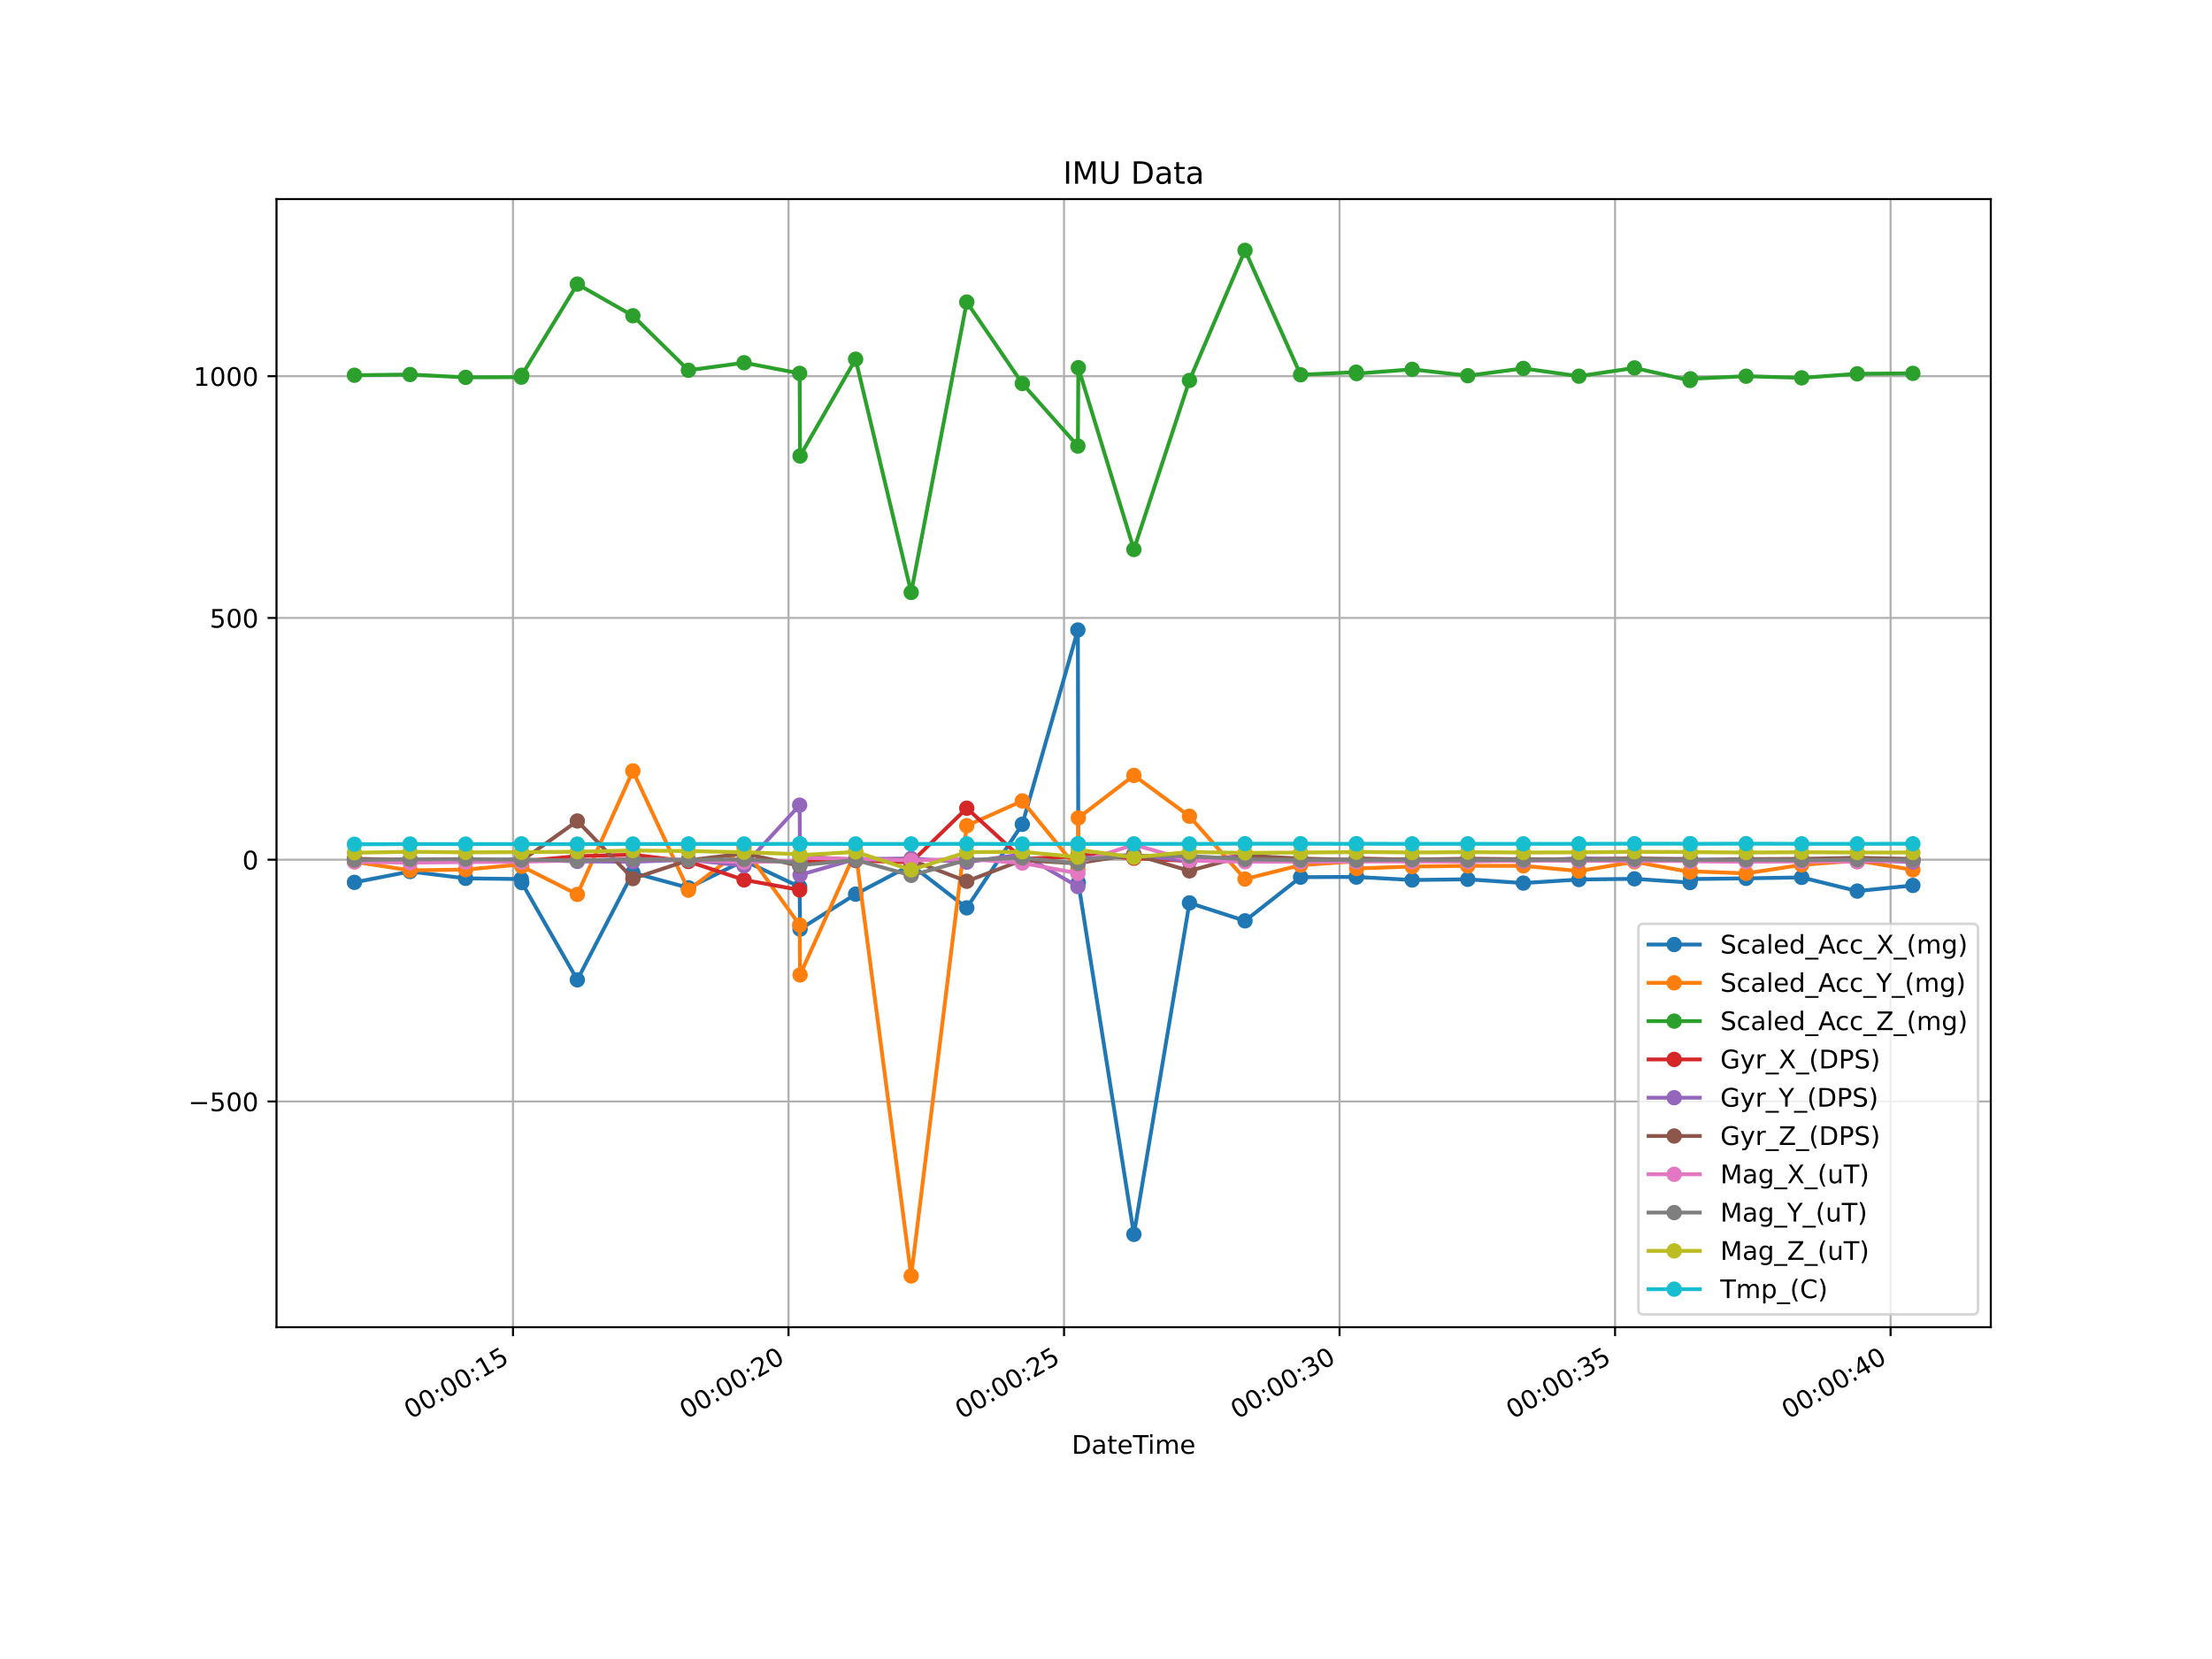 <?xml version="1.0" encoding="utf-8" standalone="no"?>
<!DOCTYPE svg PUBLIC "-//W3C//DTD SVG 1.1//EN"
  "http://www.w3.org/Graphics/SVG/1.1/DTD/svg11.dtd">
<!-- Created with matplotlib (https://matplotlib.org/) -->
<svg height="648pt" version="1.1" viewBox="0 0 864 648" width="864pt" xmlns="http://www.w3.org/2000/svg" xmlns:xlink="http://www.w3.org/1999/xlink">
 <defs>
  <style type="text/css">
*{stroke-linecap:butt;stroke-linejoin:round;}
  </style>
 </defs>
 <g id="figure_1">
  <g id="patch_1">
   <path d="M 0 648 
L 864 648 
L 864 0 
L 0 0 
z
" style="fill:#ffffff;"/>
  </g>
  <g id="axes_1">
   <g id="patch_2">
    <path d="M 108 518.4 
L 777.6 518.4 
L 777.6 77.76 
L 108 77.76 
z
" style="fill:#ffffff;"/>
   </g>
   <g id="matplotlib.axis_1">
    <g id="xtick_1">
     <g id="line2d_1">
      <path clip-path="url(#p5c24961db3)" d="M 200.378 518.4 
L 200.378 77.76 
" style="fill:none;stroke:#b0b0b0;stroke-linecap:square;stroke-width:0.8;"/>
     </g>
     <g id="line2d_2">
      <defs>
       <path d="M 0 0 
L 0 3.5 
" id="md9980011c3" style="stroke:#000000;stroke-width:0.8;"/>
      </defs>
      <g>
       <use style="stroke:#000000;stroke-width:0.8;" x="200.378" xlink:href="#md9980011c3" y="518.4"/>
      </g>
     </g>
     <g id="text_1">
      <!-- 00:00:15 -->
      <defs>
       <path d="M 31.781 66.406 
Q 24.172 66.406 20.328 58.906 
Q 16.5 51.422 16.5 36.375 
Q 16.5 21.391 20.328 13.891 
Q 24.172 6.391 31.781 6.391 
Q 39.453 6.391 43.281 13.891 
Q 47.125 21.391 47.125 36.375 
Q 47.125 51.422 43.281 58.906 
Q 39.453 66.406 31.781 66.406 
z
M 31.781 74.219 
Q 44.047 74.219 50.516 64.516 
Q 56.984 54.828 56.984 36.375 
Q 56.984 17.969 50.516 8.266 
Q 44.047 -1.422 31.781 -1.422 
Q 19.531 -1.422 13.062 8.266 
Q 6.594 17.969 6.594 36.375 
Q 6.594 54.828 13.062 64.516 
Q 19.531 74.219 31.781 74.219 
z
" id="DejaVuSans-48"/>
       <path d="M 11.719 12.406 
L 22.016 12.406 
L 22.016 0 
L 11.719 0 
z
M 11.719 51.703 
L 22.016 51.703 
L 22.016 39.312 
L 11.719 39.312 
z
" id="DejaVuSans-58"/>
       <path d="M 12.406 8.297 
L 28.516 8.297 
L 28.516 63.922 
L 10.984 60.406 
L 10.984 69.391 
L 28.422 72.906 
L 38.281 72.906 
L 38.281 8.297 
L 54.391 8.297 
L 54.391 0 
L 12.406 0 
z
" id="DejaVuSans-49"/>
       <path d="M 10.797 72.906 
L 49.516 72.906 
L 49.516 64.594 
L 19.828 64.594 
L 19.828 46.734 
Q 21.969 47.469 24.109 47.828 
Q 26.266 48.188 28.422 48.188 
Q 40.625 48.188 47.75 41.5 
Q 54.891 34.812 54.891 23.391 
Q 54.891 11.625 47.562 5.094 
Q 40.234 -1.422 26.906 -1.422 
Q 22.312 -1.422 17.547 -0.641 
Q 12.797 0.141 7.719 1.703 
L 7.719 11.625 
Q 12.109 9.234 16.797 8.062 
Q 21.484 6.891 26.703 6.891 
Q 35.156 6.891 40.078 11.328 
Q 45.016 15.766 45.016 23.391 
Q 45.016 31 40.078 35.438 
Q 35.156 39.891 26.703 39.891 
Q 22.75 39.891 18.812 39.016 
Q 14.891 38.141 10.797 36.281 
z
" id="DejaVuSans-53"/>
      </defs>
      <g transform="translate(160.442 554.437)rotate(-30)scale(0.1 -0.1)">
       <use xlink:href="#DejaVuSans-48"/>
       <use x="63.623" xlink:href="#DejaVuSans-48"/>
       <use x="127.246" xlink:href="#DejaVuSans-58"/>
       <use x="160.938" xlink:href="#DejaVuSans-48"/>
       <use x="224.561" xlink:href="#DejaVuSans-48"/>
       <use x="288.184" xlink:href="#DejaVuSans-58"/>
       <use x="321.875" xlink:href="#DejaVuSans-49"/>
       <use x="385.498" xlink:href="#DejaVuSans-53"/>
      </g>
     </g>
    </g>
    <g id="xtick_2">
     <g id="line2d_3">
      <path clip-path="url(#p5c24961db3)" d="M 307.993 518.4 
L 307.993 77.76 
" style="fill:none;stroke:#b0b0b0;stroke-linecap:square;stroke-width:0.8;"/>
     </g>
     <g id="line2d_4">
      <g>
       <use style="stroke:#000000;stroke-width:0.8;" x="307.993" xlink:href="#md9980011c3" y="518.4"/>
      </g>
     </g>
     <g id="text_2">
      <!-- 00:00:20 -->
      <defs>
       <path d="M 19.188 8.297 
L 53.609 8.297 
L 53.609 0 
L 7.328 0 
L 7.328 8.297 
Q 12.938 14.109 22.625 23.891 
Q 32.328 33.688 34.812 36.531 
Q 39.547 41.844 41.422 45.531 
Q 43.312 49.219 43.312 52.781 
Q 43.312 58.594 39.234 62.25 
Q 35.156 65.922 28.609 65.922 
Q 23.969 65.922 18.812 64.312 
Q 13.672 62.703 7.812 59.422 
L 7.812 69.391 
Q 13.766 71.781 18.938 73 
Q 24.125 74.219 28.422 74.219 
Q 39.75 74.219 46.484 68.547 
Q 53.219 62.891 53.219 53.422 
Q 53.219 48.922 51.531 44.891 
Q 49.859 40.875 45.406 35.406 
Q 44.188 33.984 37.641 27.219 
Q 31.109 20.453 19.188 8.297 
z
" id="DejaVuSans-50"/>
      </defs>
      <g transform="translate(268.058 554.437)rotate(-30)scale(0.1 -0.1)">
       <use xlink:href="#DejaVuSans-48"/>
       <use x="63.623" xlink:href="#DejaVuSans-48"/>
       <use x="127.246" xlink:href="#DejaVuSans-58"/>
       <use x="160.938" xlink:href="#DejaVuSans-48"/>
       <use x="224.561" xlink:href="#DejaVuSans-48"/>
       <use x="288.184" xlink:href="#DejaVuSans-58"/>
       <use x="321.875" xlink:href="#DejaVuSans-50"/>
       <use x="385.498" xlink:href="#DejaVuSans-48"/>
      </g>
     </g>
    </g>
    <g id="xtick_3">
     <g id="line2d_5">
      <path clip-path="url(#p5c24961db3)" d="M 415.608 518.4 
L 415.608 77.76 
" style="fill:none;stroke:#b0b0b0;stroke-linecap:square;stroke-width:0.8;"/>
     </g>
     <g id="line2d_6">
      <g>
       <use style="stroke:#000000;stroke-width:0.8;" x="415.608" xlink:href="#md9980011c3" y="518.4"/>
      </g>
     </g>
     <g id="text_3">
      <!-- 00:00:25 -->
      <g transform="translate(375.673 554.437)rotate(-30)scale(0.1 -0.1)">
       <use xlink:href="#DejaVuSans-48"/>
       <use x="63.623" xlink:href="#DejaVuSans-48"/>
       <use x="127.246" xlink:href="#DejaVuSans-58"/>
       <use x="160.938" xlink:href="#DejaVuSans-48"/>
       <use x="224.561" xlink:href="#DejaVuSans-48"/>
       <use x="288.184" xlink:href="#DejaVuSans-58"/>
       <use x="321.875" xlink:href="#DejaVuSans-50"/>
       <use x="385.498" xlink:href="#DejaVuSans-53"/>
      </g>
     </g>
    </g>
    <g id="xtick_4">
     <g id="line2d_7">
      <path clip-path="url(#p5c24961db3)" d="M 523.224 518.4 
L 523.224 77.76 
" style="fill:none;stroke:#b0b0b0;stroke-linecap:square;stroke-width:0.8;"/>
     </g>
     <g id="line2d_8">
      <g>
       <use style="stroke:#000000;stroke-width:0.8;" x="523.224" xlink:href="#md9980011c3" y="518.4"/>
      </g>
     </g>
     <g id="text_4">
      <!-- 00:00:30 -->
      <defs>
       <path d="M 40.578 39.312 
Q 47.656 37.797 51.625 33 
Q 55.609 28.219 55.609 21.188 
Q 55.609 10.406 48.188 4.484 
Q 40.766 -1.422 27.094 -1.422 
Q 22.516 -1.422 17.656 -0.516 
Q 12.797 0.391 7.625 2.203 
L 7.625 11.719 
Q 11.719 9.328 16.594 8.109 
Q 21.484 6.891 26.812 6.891 
Q 36.078 6.891 40.938 10.547 
Q 45.797 14.203 45.797 21.188 
Q 45.797 27.641 41.281 31.266 
Q 36.766 34.906 28.719 34.906 
L 20.219 34.906 
L 20.219 43.016 
L 29.109 43.016 
Q 36.375 43.016 40.234 45.922 
Q 44.094 48.828 44.094 54.297 
Q 44.094 59.906 40.109 62.906 
Q 36.141 65.922 28.719 65.922 
Q 24.656 65.922 20.016 65.031 
Q 15.375 64.156 9.812 62.312 
L 9.812 71.094 
Q 15.438 72.656 20.344 73.438 
Q 25.25 74.219 29.594 74.219 
Q 40.828 74.219 47.359 69.109 
Q 53.906 64.016 53.906 55.328 
Q 53.906 49.266 50.438 45.094 
Q 46.969 40.922 40.578 39.312 
z
" id="DejaVuSans-51"/>
      </defs>
      <g transform="translate(483.288 554.437)rotate(-30)scale(0.1 -0.1)">
       <use xlink:href="#DejaVuSans-48"/>
       <use x="63.623" xlink:href="#DejaVuSans-48"/>
       <use x="127.246" xlink:href="#DejaVuSans-58"/>
       <use x="160.938" xlink:href="#DejaVuSans-48"/>
       <use x="224.561" xlink:href="#DejaVuSans-48"/>
       <use x="288.184" xlink:href="#DejaVuSans-58"/>
       <use x="321.875" xlink:href="#DejaVuSans-51"/>
       <use x="385.498" xlink:href="#DejaVuSans-48"/>
      </g>
     </g>
    </g>
    <g id="xtick_5">
     <g id="line2d_9">
      <path clip-path="url(#p5c24961db3)" d="M 630.839 518.4 
L 630.839 77.76 
" style="fill:none;stroke:#b0b0b0;stroke-linecap:square;stroke-width:0.8;"/>
     </g>
     <g id="line2d_10">
      <g>
       <use style="stroke:#000000;stroke-width:0.8;" x="630.839" xlink:href="#md9980011c3" y="518.4"/>
      </g>
     </g>
     <g id="text_5">
      <!-- 00:00:35 -->
      <g transform="translate(590.904 554.437)rotate(-30)scale(0.1 -0.1)">
       <use xlink:href="#DejaVuSans-48"/>
       <use x="63.623" xlink:href="#DejaVuSans-48"/>
       <use x="127.246" xlink:href="#DejaVuSans-58"/>
       <use x="160.938" xlink:href="#DejaVuSans-48"/>
       <use x="224.561" xlink:href="#DejaVuSans-48"/>
       <use x="288.184" xlink:href="#DejaVuSans-58"/>
       <use x="321.875" xlink:href="#DejaVuSans-51"/>
       <use x="385.498" xlink:href="#DejaVuSans-53"/>
      </g>
     </g>
    </g>
    <g id="xtick_6">
     <g id="line2d_11">
      <path clip-path="url(#p5c24961db3)" d="M 738.454 518.4 
L 738.454 77.76 
" style="fill:none;stroke:#b0b0b0;stroke-linecap:square;stroke-width:0.8;"/>
     </g>
     <g id="line2d_12">
      <g>
       <use style="stroke:#000000;stroke-width:0.8;" x="738.454" xlink:href="#md9980011c3" y="518.4"/>
      </g>
     </g>
     <g id="text_6">
      <!-- 00:00:40 -->
      <defs>
       <path d="M 37.797 64.312 
L 12.891 25.391 
L 37.797 25.391 
z
M 35.203 72.906 
L 47.609 72.906 
L 47.609 25.391 
L 58.016 25.391 
L 58.016 17.188 
L 47.609 17.188 
L 47.609 0 
L 37.797 0 
L 37.797 17.188 
L 4.891 17.188 
L 4.891 26.703 
z
" id="DejaVuSans-52"/>
      </defs>
      <g transform="translate(698.519 554.437)rotate(-30)scale(0.1 -0.1)">
       <use xlink:href="#DejaVuSans-48"/>
       <use x="63.623" xlink:href="#DejaVuSans-48"/>
       <use x="127.246" xlink:href="#DejaVuSans-58"/>
       <use x="160.938" xlink:href="#DejaVuSans-48"/>
       <use x="224.561" xlink:href="#DejaVuSans-48"/>
       <use x="288.184" xlink:href="#DejaVuSans-58"/>
       <use x="321.875" xlink:href="#DejaVuSans-52"/>
       <use x="385.498" xlink:href="#DejaVuSans-48"/>
      </g>
     </g>
    </g>
    <g id="text_7">
     <!-- DateTime -->
     <defs>
      <path d="M 19.672 64.797 
L 19.672 8.109 
L 31.594 8.109 
Q 46.688 8.109 53.688 14.938 
Q 60.688 21.781 60.688 36.531 
Q 60.688 51.172 53.688 57.984 
Q 46.688 64.797 31.594 64.797 
z
M 9.812 72.906 
L 30.078 72.906 
Q 51.266 72.906 61.172 64.094 
Q 71.094 55.281 71.094 36.531 
Q 71.094 17.672 61.125 8.828 
Q 51.172 0 30.078 0 
L 9.812 0 
z
" id="DejaVuSans-68"/>
      <path d="M 34.281 27.484 
Q 23.391 27.484 19.188 25 
Q 14.984 22.516 14.984 16.5 
Q 14.984 11.719 18.141 8.906 
Q 21.297 6.109 26.703 6.109 
Q 34.188 6.109 38.703 11.406 
Q 43.219 16.703 43.219 25.484 
L 43.219 27.484 
z
M 52.203 31.203 
L 52.203 0 
L 43.219 0 
L 43.219 8.297 
Q 40.141 3.328 35.547 0.953 
Q 30.953 -1.422 24.312 -1.422 
Q 15.922 -1.422 10.953 3.297 
Q 6 8.016 6 15.922 
Q 6 25.141 12.172 29.828 
Q 18.359 34.516 30.609 34.516 
L 43.219 34.516 
L 43.219 35.406 
Q 43.219 41.609 39.141 45 
Q 35.062 48.391 27.688 48.391 
Q 23 48.391 18.547 47.266 
Q 14.109 46.141 10.016 43.891 
L 10.016 52.203 
Q 14.938 54.109 19.578 55.047 
Q 24.219 56 28.609 56 
Q 40.484 56 46.344 49.844 
Q 52.203 43.703 52.203 31.203 
z
" id="DejaVuSans-97"/>
      <path d="M 18.312 70.219 
L 18.312 54.688 
L 36.812 54.688 
L 36.812 47.703 
L 18.312 47.703 
L 18.312 18.016 
Q 18.312 11.328 20.141 9.422 
Q 21.969 7.516 27.594 7.516 
L 36.812 7.516 
L 36.812 0 
L 27.594 0 
Q 17.188 0 13.234 3.875 
Q 9.281 7.766 9.281 18.016 
L 9.281 47.703 
L 2.688 47.703 
L 2.688 54.688 
L 9.281 54.688 
L 9.281 70.219 
z
" id="DejaVuSans-116"/>
      <path d="M 56.203 29.594 
L 56.203 25.203 
L 14.891 25.203 
Q 15.484 15.922 20.484 11.062 
Q 25.484 6.203 34.422 6.203 
Q 39.594 6.203 44.453 7.469 
Q 49.312 8.734 54.109 11.281 
L 54.109 2.781 
Q 49.266 0.734 44.188 -0.344 
Q 39.109 -1.422 33.891 -1.422 
Q 20.797 -1.422 13.156 6.188 
Q 5.516 13.812 5.516 26.812 
Q 5.516 40.234 12.766 48.109 
Q 20.016 56 32.328 56 
Q 43.359 56 49.781 48.891 
Q 56.203 41.797 56.203 29.594 
z
M 47.219 32.234 
Q 47.125 39.594 43.094 43.984 
Q 39.062 48.391 32.422 48.391 
Q 24.906 48.391 20.391 44.141 
Q 15.875 39.891 15.188 32.172 
z
" id="DejaVuSans-101"/>
      <path d="M -0.297 72.906 
L 61.375 72.906 
L 61.375 64.594 
L 35.5 64.594 
L 35.5 0 
L 25.594 0 
L 25.594 64.594 
L -0.297 64.594 
z
" id="DejaVuSans-84"/>
      <path d="M 9.422 54.688 
L 18.406 54.688 
L 18.406 0 
L 9.422 0 
z
M 9.422 75.984 
L 18.406 75.984 
L 18.406 64.594 
L 9.422 64.594 
z
" id="DejaVuSans-105"/>
      <path d="M 52 44.188 
Q 55.375 50.25 60.062 53.125 
Q 64.75 56 71.094 56 
Q 79.641 56 84.281 50.016 
Q 88.922 44.047 88.922 33.016 
L 88.922 0 
L 79.891 0 
L 79.891 32.719 
Q 79.891 40.578 77.094 44.375 
Q 74.312 48.188 68.609 48.188 
Q 61.625 48.188 57.562 43.547 
Q 53.516 38.922 53.516 30.906 
L 53.516 0 
L 44.484 0 
L 44.484 32.719 
Q 44.484 40.625 41.703 44.406 
Q 38.922 48.188 33.109 48.188 
Q 26.219 48.188 22.156 43.531 
Q 18.109 38.875 18.109 30.906 
L 18.109 0 
L 9.078 0 
L 9.078 54.688 
L 18.109 54.688 
L 18.109 46.188 
Q 21.188 51.219 25.484 53.609 
Q 29.781 56 35.688 56 
Q 41.656 56 45.828 52.969 
Q 50 49.953 52 44.188 
z
" id="DejaVuSans-109"/>
     </defs>
     <g transform="translate(418.616 567.836)scale(0.1 -0.1)">
      <use xlink:href="#DejaVuSans-68"/>
      <use x="77.002" xlink:href="#DejaVuSans-97"/>
      <use x="138.281" xlink:href="#DejaVuSans-116"/>
      <use x="177.49" xlink:href="#DejaVuSans-101"/>
      <use x="239.014" xlink:href="#DejaVuSans-84"/>
      <use x="296.973" xlink:href="#DejaVuSans-105"/>
      <use x="324.756" xlink:href="#DejaVuSans-109"/>
      <use x="422.168" xlink:href="#DejaVuSans-101"/>
     </g>
    </g>
   </g>
   <g id="matplotlib.axis_2">
    <g id="ytick_1">
     <g id="line2d_13">
      <path clip-path="url(#p5c24961db3)" d="M 108 430.224 
L 777.6 430.224 
" style="fill:none;stroke:#b0b0b0;stroke-linecap:square;stroke-width:0.8;"/>
     </g>
     <g id="line2d_14">
      <defs>
       <path d="M 0 0 
L -3.5 0 
" id="m6572da1849" style="stroke:#000000;stroke-width:0.8;"/>
      </defs>
      <g>
       <use style="stroke:#000000;stroke-width:0.8;" x="108" xlink:href="#m6572da1849" y="430.224"/>
      </g>
     </g>
     <g id="text_8">
      <!-- −500 -->
      <defs>
       <path d="M 10.594 35.5 
L 73.188 35.5 
L 73.188 27.203 
L 10.594 27.203 
z
" id="DejaVuSans-8722"/>
      </defs>
      <g transform="translate(73.533 434.023)scale(0.1 -0.1)">
       <use xlink:href="#DejaVuSans-8722"/>
       <use x="83.789" xlink:href="#DejaVuSans-53"/>
       <use x="147.412" xlink:href="#DejaVuSans-48"/>
       <use x="211.035" xlink:href="#DejaVuSans-48"/>
      </g>
     </g>
    </g>
    <g id="ytick_2">
     <g id="line2d_15">
      <path clip-path="url(#p5c24961db3)" d="M 108 335.796 
L 777.6 335.796 
" style="fill:none;stroke:#b0b0b0;stroke-linecap:square;stroke-width:0.8;"/>
     </g>
     <g id="line2d_16">
      <g>
       <use style="stroke:#000000;stroke-width:0.8;" x="108" xlink:href="#m6572da1849" y="335.796"/>
      </g>
     </g>
     <g id="text_9">
      <!-- 0 -->
      <g transform="translate(94.638 339.595)scale(0.1 -0.1)">
       <use xlink:href="#DejaVuSans-48"/>
      </g>
     </g>
    </g>
    <g id="ytick_3">
     <g id="line2d_17">
      <path clip-path="url(#p5c24961db3)" d="M 108 241.367 
L 777.6 241.367 
" style="fill:none;stroke:#b0b0b0;stroke-linecap:square;stroke-width:0.8;"/>
     </g>
     <g id="line2d_18">
      <g>
       <use style="stroke:#000000;stroke-width:0.8;" x="108" xlink:href="#m6572da1849" y="241.367"/>
      </g>
     </g>
     <g id="text_10">
      <!-- 500 -->
      <g transform="translate(81.912 245.167)scale(0.1 -0.1)">
       <use xlink:href="#DejaVuSans-53"/>
       <use x="63.623" xlink:href="#DejaVuSans-48"/>
       <use x="127.246" xlink:href="#DejaVuSans-48"/>
      </g>
     </g>
    </g>
    <g id="ytick_4">
     <g id="line2d_19">
      <path clip-path="url(#p5c24961db3)" d="M 108 146.939 
L 777.6 146.939 
" style="fill:none;stroke:#b0b0b0;stroke-linecap:square;stroke-width:0.8;"/>
     </g>
     <g id="line2d_20">
      <g>
       <use style="stroke:#000000;stroke-width:0.8;" x="108" xlink:href="#m6572da1849" y="146.939"/>
      </g>
     </g>
     <g id="text_11">
      <!-- 1000 -->
      <g transform="translate(75.55 150.738)scale(0.1 -0.1)">
       <use xlink:href="#DejaVuSans-49"/>
       <use x="63.623" xlink:href="#DejaVuSans-48"/>
       <use x="127.246" xlink:href="#DejaVuSans-48"/>
       <use x="190.869" xlink:href="#DejaVuSans-48"/>
      </g>
     </g>
    </g>
   </g>
   <g id="line2d_21">
    <path clip-path="url(#p5c24961db3)" d="M 138.437 344.649 
L 160.163 340.406 
L 181.885 343.08 
L 203.611 343.357 
L 203.798 344.74 
L 225.502 382.734 
L 247.203 340.868 
L 268.901 346.77 
L 290.633 336.164 
L 312.333 346.4 
L 312.504 362.906 
L 334.205 349.259 
L 355.909 337.824 
L 377.613 354.608 
L 399.31 321.964 
L 421.014 246.07 
L 421.194 344.74 
L 442.896 482.141 
L 464.596 352.672 
L 486.299 359.678 
L 508.004 342.619 
L 529.709 342.526 
L 529.892 342.526 
L 551.598 343.726 
L 573.302 343.45 
L 595.008 344.925 
L 616.713 343.543 
L 638.418 343.265 
L 660.126 344.74 
L 660.309 343.357 
L 682.017 343.08 
L 703.723 342.712 
L 725.429 348.06 
L 747.164 345.847 
" style="fill:none;stroke:#1f77b4;stroke-linecap:square;stroke-width:1.5;"/>
    <defs>
     <path d="M 0 2.5 
C 0.663 2.5 1.299 2.237 1.768 1.768 
C 2.237 1.299 2.5 0.663 2.5 0 
C 2.5 -0.663 2.237 -1.299 1.768 -1.768 
C 1.299 -2.237 0.663 -2.5 0 -2.5 
C -0.663 -2.5 -1.299 -2.237 -1.768 -1.768 
C -2.237 -1.299 -2.5 -0.663 -2.5 0 
C -2.5 0.663 -2.237 1.299 -1.768 1.768 
C -1.299 2.237 -0.663 2.5 0 2.5 
z
" id="m87831bbe67" style="stroke:#1f77b4;"/>
    </defs>
    <g clip-path="url(#p5c24961db3)">
     <use style="fill:#1f77b4;stroke:#1f77b4;" x="138.437" xlink:href="#m87831bbe67" y="344.649"/>
     <use style="fill:#1f77b4;stroke:#1f77b4;" x="160.163" xlink:href="#m87831bbe67" y="340.406"/>
     <use style="fill:#1f77b4;stroke:#1f77b4;" x="181.885" xlink:href="#m87831bbe67" y="343.08"/>
     <use style="fill:#1f77b4;stroke:#1f77b4;" x="203.611" xlink:href="#m87831bbe67" y="343.357"/>
     <use style="fill:#1f77b4;stroke:#1f77b4;" x="203.798" xlink:href="#m87831bbe67" y="344.74"/>
     <use style="fill:#1f77b4;stroke:#1f77b4;" x="225.502" xlink:href="#m87831bbe67" y="382.734"/>
     <use style="fill:#1f77b4;stroke:#1f77b4;" x="247.203" xlink:href="#m87831bbe67" y="340.868"/>
     <use style="fill:#1f77b4;stroke:#1f77b4;" x="268.901" xlink:href="#m87831bbe67" y="346.77"/>
     <use style="fill:#1f77b4;stroke:#1f77b4;" x="290.633" xlink:href="#m87831bbe67" y="336.164"/>
     <use style="fill:#1f77b4;stroke:#1f77b4;" x="312.333" xlink:href="#m87831bbe67" y="346.4"/>
     <use style="fill:#1f77b4;stroke:#1f77b4;" x="312.504" xlink:href="#m87831bbe67" y="362.906"/>
     <use style="fill:#1f77b4;stroke:#1f77b4;" x="334.205" xlink:href="#m87831bbe67" y="349.259"/>
     <use style="fill:#1f77b4;stroke:#1f77b4;" x="355.909" xlink:href="#m87831bbe67" y="337.824"/>
     <use style="fill:#1f77b4;stroke:#1f77b4;" x="377.613" xlink:href="#m87831bbe67" y="354.608"/>
     <use style="fill:#1f77b4;stroke:#1f77b4;" x="399.31" xlink:href="#m87831bbe67" y="321.964"/>
     <use style="fill:#1f77b4;stroke:#1f77b4;" x="421.014" xlink:href="#m87831bbe67" y="246.07"/>
     <use style="fill:#1f77b4;stroke:#1f77b4;" x="421.194" xlink:href="#m87831bbe67" y="344.74"/>
     <use style="fill:#1f77b4;stroke:#1f77b4;" x="442.896" xlink:href="#m87831bbe67" y="482.141"/>
     <use style="fill:#1f77b4;stroke:#1f77b4;" x="464.596" xlink:href="#m87831bbe67" y="352.672"/>
     <use style="fill:#1f77b4;stroke:#1f77b4;" x="486.299" xlink:href="#m87831bbe67" y="359.678"/>
     <use style="fill:#1f77b4;stroke:#1f77b4;" x="508.004" xlink:href="#m87831bbe67" y="342.619"/>
     <use style="fill:#1f77b4;stroke:#1f77b4;" x="529.709" xlink:href="#m87831bbe67" y="342.526"/>
     <use style="fill:#1f77b4;stroke:#1f77b4;" x="529.892" xlink:href="#m87831bbe67" y="342.526"/>
     <use style="fill:#1f77b4;stroke:#1f77b4;" x="551.598" xlink:href="#m87831bbe67" y="343.726"/>
     <use style="fill:#1f77b4;stroke:#1f77b4;" x="573.302" xlink:href="#m87831bbe67" y="343.45"/>
     <use style="fill:#1f77b4;stroke:#1f77b4;" x="595.008" xlink:href="#m87831bbe67" y="344.925"/>
     <use style="fill:#1f77b4;stroke:#1f77b4;" x="616.713" xlink:href="#m87831bbe67" y="343.543"/>
     <use style="fill:#1f77b4;stroke:#1f77b4;" x="638.418" xlink:href="#m87831bbe67" y="343.265"/>
     <use style="fill:#1f77b4;stroke:#1f77b4;" x="660.126" xlink:href="#m87831bbe67" y="344.74"/>
     <use style="fill:#1f77b4;stroke:#1f77b4;" x="660.309" xlink:href="#m87831bbe67" y="343.357"/>
     <use style="fill:#1f77b4;stroke:#1f77b4;" x="682.017" xlink:href="#m87831bbe67" y="343.08"/>
     <use style="fill:#1f77b4;stroke:#1f77b4;" x="703.723" xlink:href="#m87831bbe67" y="342.712"/>
     <use style="fill:#1f77b4;stroke:#1f77b4;" x="725.429" xlink:href="#m87831bbe67" y="348.06"/>
     <use style="fill:#1f77b4;stroke:#1f77b4;" x="747.164" xlink:href="#m87831bbe67" y="345.847"/>
    </g>
   </g>
   <g id="line2d_22">
    <path clip-path="url(#p5c24961db3)" d="M 138.437 336.625 
L 160.163 339.945 
L 181.885 339.669 
L 203.611 337.641 
L 203.798 338.377 
L 225.502 349.352 
L 247.203 301.123 
L 268.901 347.692 
L 290.633 331.093 
L 312.333 361.338 
L 312.504 380.796 
L 334.205 332.568 
L 355.909 498.371 
L 377.613 322.517 
L 399.31 312.834 
L 421.014 339.484 
L 421.194 319.473 
L 442.896 302.874 
L 464.596 318.829 
L 486.299 343.357 
L 508.004 337.916 
L 529.709 336.441 
L 529.892 339.208 
L 551.598 338.47 
L 573.302 338.194 
L 595.008 338.194 
L 616.713 340.222 
L 638.418 336.625 
L 660.126 340.591 
L 660.309 340.315 
L 682.017 341.144 
L 703.723 337.824 
L 725.429 336.164 
L 747.164 339.762 
" style="fill:none;stroke:#ff7f0e;stroke-linecap:square;stroke-width:1.5;"/>
    <defs>
     <path d="M 0 2.5 
C 0.663 2.5 1.299 2.237 1.768 1.768 
C 2.237 1.299 2.5 0.663 2.5 0 
C 2.5 -0.663 2.237 -1.299 1.768 -1.768 
C 1.299 -2.237 0.663 -2.5 0 -2.5 
C -0.663 -2.5 -1.299 -2.237 -1.768 -1.768 
C -2.237 -1.299 -2.5 -0.663 -2.5 0 
C -2.5 0.663 -2.237 1.299 -1.768 1.768 
C -1.299 2.237 -0.663 2.5 0 2.5 
z
" id="m8c788a3efd" style="stroke:#ff7f0e;"/>
    </defs>
    <g clip-path="url(#p5c24961db3)">
     <use style="fill:#ff7f0e;stroke:#ff7f0e;" x="138.437" xlink:href="#m8c788a3efd" y="336.625"/>
     <use style="fill:#ff7f0e;stroke:#ff7f0e;" x="160.163" xlink:href="#m8c788a3efd" y="339.945"/>
     <use style="fill:#ff7f0e;stroke:#ff7f0e;" x="181.885" xlink:href="#m8c788a3efd" y="339.669"/>
     <use style="fill:#ff7f0e;stroke:#ff7f0e;" x="203.611" xlink:href="#m8c788a3efd" y="337.641"/>
     <use style="fill:#ff7f0e;stroke:#ff7f0e;" x="203.798" xlink:href="#m8c788a3efd" y="338.377"/>
     <use style="fill:#ff7f0e;stroke:#ff7f0e;" x="225.502" xlink:href="#m8c788a3efd" y="349.352"/>
     <use style="fill:#ff7f0e;stroke:#ff7f0e;" x="247.203" xlink:href="#m8c788a3efd" y="301.123"/>
     <use style="fill:#ff7f0e;stroke:#ff7f0e;" x="268.901" xlink:href="#m8c788a3efd" y="347.692"/>
     <use style="fill:#ff7f0e;stroke:#ff7f0e;" x="290.633" xlink:href="#m8c788a3efd" y="331.093"/>
     <use style="fill:#ff7f0e;stroke:#ff7f0e;" x="312.333" xlink:href="#m8c788a3efd" y="361.338"/>
     <use style="fill:#ff7f0e;stroke:#ff7f0e;" x="312.504" xlink:href="#m8c788a3efd" y="380.796"/>
     <use style="fill:#ff7f0e;stroke:#ff7f0e;" x="334.205" xlink:href="#m8c788a3efd" y="332.568"/>
     <use style="fill:#ff7f0e;stroke:#ff7f0e;" x="355.909" xlink:href="#m8c788a3efd" y="498.371"/>
     <use style="fill:#ff7f0e;stroke:#ff7f0e;" x="377.613" xlink:href="#m8c788a3efd" y="322.517"/>
     <use style="fill:#ff7f0e;stroke:#ff7f0e;" x="399.31" xlink:href="#m8c788a3efd" y="312.834"/>
     <use style="fill:#ff7f0e;stroke:#ff7f0e;" x="421.014" xlink:href="#m8c788a3efd" y="339.484"/>
     <use style="fill:#ff7f0e;stroke:#ff7f0e;" x="421.194" xlink:href="#m8c788a3efd" y="319.473"/>
     <use style="fill:#ff7f0e;stroke:#ff7f0e;" x="442.896" xlink:href="#m8c788a3efd" y="302.874"/>
     <use style="fill:#ff7f0e;stroke:#ff7f0e;" x="464.596" xlink:href="#m8c788a3efd" y="318.829"/>
     <use style="fill:#ff7f0e;stroke:#ff7f0e;" x="486.299" xlink:href="#m8c788a3efd" y="343.357"/>
     <use style="fill:#ff7f0e;stroke:#ff7f0e;" x="508.004" xlink:href="#m8c788a3efd" y="337.916"/>
     <use style="fill:#ff7f0e;stroke:#ff7f0e;" x="529.709" xlink:href="#m8c788a3efd" y="336.441"/>
     <use style="fill:#ff7f0e;stroke:#ff7f0e;" x="529.892" xlink:href="#m8c788a3efd" y="339.208"/>
     <use style="fill:#ff7f0e;stroke:#ff7f0e;" x="551.598" xlink:href="#m8c788a3efd" y="338.47"/>
     <use style="fill:#ff7f0e;stroke:#ff7f0e;" x="573.302" xlink:href="#m8c788a3efd" y="338.194"/>
     <use style="fill:#ff7f0e;stroke:#ff7f0e;" x="595.008" xlink:href="#m8c788a3efd" y="338.194"/>
     <use style="fill:#ff7f0e;stroke:#ff7f0e;" x="616.713" xlink:href="#m8c788a3efd" y="340.222"/>
     <use style="fill:#ff7f0e;stroke:#ff7f0e;" x="638.418" xlink:href="#m8c788a3efd" y="336.625"/>
     <use style="fill:#ff7f0e;stroke:#ff7f0e;" x="660.126" xlink:href="#m8c788a3efd" y="340.591"/>
     <use style="fill:#ff7f0e;stroke:#ff7f0e;" x="660.309" xlink:href="#m8c788a3efd" y="340.315"/>
     <use style="fill:#ff7f0e;stroke:#ff7f0e;" x="682.017" xlink:href="#m8c788a3efd" y="341.144"/>
     <use style="fill:#ff7f0e;stroke:#ff7f0e;" x="703.723" xlink:href="#m8c788a3efd" y="337.824"/>
     <use style="fill:#ff7f0e;stroke:#ff7f0e;" x="725.429" xlink:href="#m8c788a3efd" y="336.164"/>
     <use style="fill:#ff7f0e;stroke:#ff7f0e;" x="747.164" xlink:href="#m8c788a3efd" y="339.762"/>
    </g>
   </g>
   <g id="line2d_23">
    <path clip-path="url(#p5c24961db3)" d="M 138.437 146.571 
L 160.163 146.293 
L 181.885 147.4 
L 203.611 147.307 
L 203.798 146.571 
L 225.502 110.975 
L 247.203 123.332 
L 268.901 144.633 
L 290.633 141.683 
L 312.333 145.832 
L 312.504 178.108 
L 334.205 140.299 
L 355.909 231.409 
L 377.613 117.984 
L 399.31 149.798 
L 421.014 174.234 
L 421.194 143.619 
L 442.896 214.625 
L 464.596 148.599 
L 486.299 97.789 
L 508.004 146.386 
L 529.709 145.372 
L 529.892 145.925 
L 551.598 144.265 
L 573.302 146.754 
L 595.008 143.897 
L 616.713 146.939 
L 638.418 143.711 
L 660.126 148.599 
L 660.309 147.953 
L 682.017 146.939 
L 703.723 147.585 
L 725.429 146.017 
L 747.164 145.832 
" style="fill:none;stroke:#2ca02c;stroke-linecap:square;stroke-width:1.5;"/>
    <defs>
     <path d="M 0 2.5 
C 0.663 2.5 1.299 2.237 1.768 1.768 
C 2.237 1.299 2.5 0.663 2.5 0 
C 2.5 -0.663 2.237 -1.299 1.768 -1.768 
C 1.299 -2.237 0.663 -2.5 0 -2.5 
C -0.663 -2.5 -1.299 -2.237 -1.768 -1.768 
C -2.237 -1.299 -2.5 -0.663 -2.5 0 
C -2.5 0.663 -2.237 1.299 -1.768 1.768 
C -1.299 2.237 -0.663 2.5 0 2.5 
z
" id="m72f880d541" style="stroke:#2ca02c;"/>
    </defs>
    <g clip-path="url(#p5c24961db3)">
     <use style="fill:#2ca02c;stroke:#2ca02c;" x="138.437" xlink:href="#m72f880d541" y="146.571"/>
     <use style="fill:#2ca02c;stroke:#2ca02c;" x="160.163" xlink:href="#m72f880d541" y="146.293"/>
     <use style="fill:#2ca02c;stroke:#2ca02c;" x="181.885" xlink:href="#m72f880d541" y="147.4"/>
     <use style="fill:#2ca02c;stroke:#2ca02c;" x="203.611" xlink:href="#m72f880d541" y="147.307"/>
     <use style="fill:#2ca02c;stroke:#2ca02c;" x="203.798" xlink:href="#m72f880d541" y="146.571"/>
     <use style="fill:#2ca02c;stroke:#2ca02c;" x="225.502" xlink:href="#m72f880d541" y="110.975"/>
     <use style="fill:#2ca02c;stroke:#2ca02c;" x="247.203" xlink:href="#m72f880d541" y="123.332"/>
     <use style="fill:#2ca02c;stroke:#2ca02c;" x="268.901" xlink:href="#m72f880d541" y="144.633"/>
     <use style="fill:#2ca02c;stroke:#2ca02c;" x="290.633" xlink:href="#m72f880d541" y="141.683"/>
     <use style="fill:#2ca02c;stroke:#2ca02c;" x="312.333" xlink:href="#m72f880d541" y="145.832"/>
     <use style="fill:#2ca02c;stroke:#2ca02c;" x="312.504" xlink:href="#m72f880d541" y="178.108"/>
     <use style="fill:#2ca02c;stroke:#2ca02c;" x="334.205" xlink:href="#m72f880d541" y="140.299"/>
     <use style="fill:#2ca02c;stroke:#2ca02c;" x="355.909" xlink:href="#m72f880d541" y="231.409"/>
     <use style="fill:#2ca02c;stroke:#2ca02c;" x="377.613" xlink:href="#m72f880d541" y="117.984"/>
     <use style="fill:#2ca02c;stroke:#2ca02c;" x="399.31" xlink:href="#m72f880d541" y="149.798"/>
     <use style="fill:#2ca02c;stroke:#2ca02c;" x="421.014" xlink:href="#m72f880d541" y="174.234"/>
     <use style="fill:#2ca02c;stroke:#2ca02c;" x="421.194" xlink:href="#m72f880d541" y="143.619"/>
     <use style="fill:#2ca02c;stroke:#2ca02c;" x="442.896" xlink:href="#m72f880d541" y="214.625"/>
     <use style="fill:#2ca02c;stroke:#2ca02c;" x="464.596" xlink:href="#m72f880d541" y="148.599"/>
     <use style="fill:#2ca02c;stroke:#2ca02c;" x="486.299" xlink:href="#m72f880d541" y="97.789"/>
     <use style="fill:#2ca02c;stroke:#2ca02c;" x="508.004" xlink:href="#m72f880d541" y="146.386"/>
     <use style="fill:#2ca02c;stroke:#2ca02c;" x="529.709" xlink:href="#m72f880d541" y="145.372"/>
     <use style="fill:#2ca02c;stroke:#2ca02c;" x="529.892" xlink:href="#m72f880d541" y="145.925"/>
     <use style="fill:#2ca02c;stroke:#2ca02c;" x="551.598" xlink:href="#m72f880d541" y="144.265"/>
     <use style="fill:#2ca02c;stroke:#2ca02c;" x="573.302" xlink:href="#m72f880d541" y="146.754"/>
     <use style="fill:#2ca02c;stroke:#2ca02c;" x="595.008" xlink:href="#m72f880d541" y="143.897"/>
     <use style="fill:#2ca02c;stroke:#2ca02c;" x="616.713" xlink:href="#m72f880d541" y="146.939"/>
     <use style="fill:#2ca02c;stroke:#2ca02c;" x="638.418" xlink:href="#m72f880d541" y="143.711"/>
     <use style="fill:#2ca02c;stroke:#2ca02c;" x="660.126" xlink:href="#m72f880d541" y="148.599"/>
     <use style="fill:#2ca02c;stroke:#2ca02c;" x="660.309" xlink:href="#m72f880d541" y="147.953"/>
     <use style="fill:#2ca02c;stroke:#2ca02c;" x="682.017" xlink:href="#m72f880d541" y="146.939"/>
     <use style="fill:#2ca02c;stroke:#2ca02c;" x="703.723" xlink:href="#m72f880d541" y="147.585"/>
     <use style="fill:#2ca02c;stroke:#2ca02c;" x="725.429" xlink:href="#m72f880d541" y="146.017"/>
     <use style="fill:#2ca02c;stroke:#2ca02c;" x="747.164" xlink:href="#m72f880d541" y="145.832"/>
    </g>
   </g>
   <g id="line2d_24">
    <path clip-path="url(#p5c24961db3)" d="M 138.437 336.311 
L 160.163 335.771 
L 181.885 335.796 
L 203.611 336.132 
L 203.798 336.379 
L 225.502 334.406 
L 247.203 333.831 
L 268.901 336.498 
L 290.633 343.69 
L 312.333 347.609 
L 312.504 336.321 
L 334.205 336.109 
L 355.909 336.834 
L 377.613 315.677 
L 399.31 335.469 
L 421.014 334.483 
L 421.194 333.756 
L 442.896 335.227 
L 464.596 336.315 
L 486.299 334.205 
L 508.004 335.85 
L 529.709 335.824 
L 529.892 335.441 
L 551.598 335.737 
L 573.302 335.707 
L 595.008 335.66 
L 616.713 336.253 
L 638.418 335.945 
L 660.126 336.009 
L 660.309 336.232 
L 682.017 336.147 
L 703.723 335.86 
L 725.429 336.549 
L 747.164 335.928 
" style="fill:none;stroke:#d62728;stroke-linecap:square;stroke-width:1.5;"/>
    <defs>
     <path d="M 0 2.5 
C 0.663 2.5 1.299 2.237 1.768 1.768 
C 2.237 1.299 2.5 0.663 2.5 0 
C 2.5 -0.663 2.237 -1.299 1.768 -1.768 
C 1.299 -2.237 0.663 -2.5 0 -2.5 
C -0.663 -2.5 -1.299 -2.237 -1.768 -1.768 
C -2.237 -1.299 -2.5 -0.663 -2.5 0 
C -2.5 0.663 -2.237 1.299 -1.768 1.768 
C -1.299 2.237 -0.663 2.5 0 2.5 
z
" id="m6b82af75ec" style="stroke:#d62728;"/>
    </defs>
    <g clip-path="url(#p5c24961db3)">
     <use style="fill:#d62728;stroke:#d62728;" x="138.437" xlink:href="#m6b82af75ec" y="336.311"/>
     <use style="fill:#d62728;stroke:#d62728;" x="160.163" xlink:href="#m6b82af75ec" y="335.771"/>
     <use style="fill:#d62728;stroke:#d62728;" x="181.885" xlink:href="#m6b82af75ec" y="335.796"/>
     <use style="fill:#d62728;stroke:#d62728;" x="203.611" xlink:href="#m6b82af75ec" y="336.132"/>
     <use style="fill:#d62728;stroke:#d62728;" x="203.798" xlink:href="#m6b82af75ec" y="336.379"/>
     <use style="fill:#d62728;stroke:#d62728;" x="225.502" xlink:href="#m6b82af75ec" y="334.406"/>
     <use style="fill:#d62728;stroke:#d62728;" x="247.203" xlink:href="#m6b82af75ec" y="333.831"/>
     <use style="fill:#d62728;stroke:#d62728;" x="268.901" xlink:href="#m6b82af75ec" y="336.498"/>
     <use style="fill:#d62728;stroke:#d62728;" x="290.633" xlink:href="#m6b82af75ec" y="343.69"/>
     <use style="fill:#d62728;stroke:#d62728;" x="312.333" xlink:href="#m6b82af75ec" y="347.609"/>
     <use style="fill:#d62728;stroke:#d62728;" x="312.504" xlink:href="#m6b82af75ec" y="336.321"/>
     <use style="fill:#d62728;stroke:#d62728;" x="334.205" xlink:href="#m6b82af75ec" y="336.109"/>
     <use style="fill:#d62728;stroke:#d62728;" x="355.909" xlink:href="#m6b82af75ec" y="336.834"/>
     <use style="fill:#d62728;stroke:#d62728;" x="377.613" xlink:href="#m6b82af75ec" y="315.677"/>
     <use style="fill:#d62728;stroke:#d62728;" x="399.31" xlink:href="#m6b82af75ec" y="335.469"/>
     <use style="fill:#d62728;stroke:#d62728;" x="421.014" xlink:href="#m6b82af75ec" y="334.483"/>
     <use style="fill:#d62728;stroke:#d62728;" x="421.194" xlink:href="#m6b82af75ec" y="333.756"/>
     <use style="fill:#d62728;stroke:#d62728;" x="442.896" xlink:href="#m6b82af75ec" y="335.227"/>
     <use style="fill:#d62728;stroke:#d62728;" x="464.596" xlink:href="#m6b82af75ec" y="336.315"/>
     <use style="fill:#d62728;stroke:#d62728;" x="486.299" xlink:href="#m6b82af75ec" y="334.205"/>
     <use style="fill:#d62728;stroke:#d62728;" x="508.004" xlink:href="#m6b82af75ec" y="335.85"/>
     <use style="fill:#d62728;stroke:#d62728;" x="529.709" xlink:href="#m6b82af75ec" y="335.824"/>
     <use style="fill:#d62728;stroke:#d62728;" x="529.892" xlink:href="#m6b82af75ec" y="335.441"/>
     <use style="fill:#d62728;stroke:#d62728;" x="551.598" xlink:href="#m6b82af75ec" y="335.737"/>
     <use style="fill:#d62728;stroke:#d62728;" x="573.302" xlink:href="#m6b82af75ec" y="335.707"/>
     <use style="fill:#d62728;stroke:#d62728;" x="595.008" xlink:href="#m6b82af75ec" y="335.66"/>
     <use style="fill:#d62728;stroke:#d62728;" x="616.713" xlink:href="#m6b82af75ec" y="336.253"/>
     <use style="fill:#d62728;stroke:#d62728;" x="638.418" xlink:href="#m6b82af75ec" y="335.945"/>
     <use style="fill:#d62728;stroke:#d62728;" x="660.126" xlink:href="#m6b82af75ec" y="336.009"/>
     <use style="fill:#d62728;stroke:#d62728;" x="660.309" xlink:href="#m6b82af75ec" y="336.232"/>
     <use style="fill:#d62728;stroke:#d62728;" x="682.017" xlink:href="#m6b82af75ec" y="336.147"/>
     <use style="fill:#d62728;stroke:#d62728;" x="703.723" xlink:href="#m6b82af75ec" y="335.86"/>
     <use style="fill:#d62728;stroke:#d62728;" x="725.429" xlink:href="#m6b82af75ec" y="336.549"/>
     <use style="fill:#d62728;stroke:#d62728;" x="747.164" xlink:href="#m6b82af75ec" y="335.928"/>
    </g>
   </g>
   <g id="line2d_25">
    <path clip-path="url(#p5c24961db3)" d="M 138.437 335.78 
L 160.163 336.285 
L 181.885 336.081 
L 203.611 335.592 
L 203.798 335.716 
L 225.502 336.464 
L 247.203 336.591 
L 268.901 335.839 
L 290.633 338.143 
L 312.333 314.489 
L 312.504 341.707 
L 334.205 335.543 
L 355.909 335.331 
L 377.613 336.768 
L 399.31 333.69 
L 421.014 346.29 
L 421.194 335.195 
L 442.896 333.816 
L 464.596 336.394 
L 486.299 334.413 
L 508.004 336.424 
L 529.709 335.869 
L 529.892 335.786 
L 551.598 335.928 
L 573.302 336.068 
L 595.008 336.319 
L 616.713 335.252 
L 638.418 335.592 
L 660.126 335.461 
L 660.309 335.775 
L 682.017 335.675 
L 703.723 336.096 
L 725.429 336.075 
L 747.164 336.653 
" style="fill:none;stroke:#9467bd;stroke-linecap:square;stroke-width:1.5;"/>
    <defs>
     <path d="M 0 2.5 
C 0.663 2.5 1.299 2.237 1.768 1.768 
C 2.237 1.299 2.5 0.663 2.5 0 
C 2.5 -0.663 2.237 -1.299 1.768 -1.768 
C 1.299 -2.237 0.663 -2.5 0 -2.5 
C -0.663 -2.5 -1.299 -2.237 -1.768 -1.768 
C -2.237 -1.299 -2.5 -0.663 -2.5 0 
C -2.5 0.663 -2.237 1.299 -1.768 1.768 
C -1.299 2.237 -0.663 2.5 0 2.5 
z
" id="mbcd235f06f" style="stroke:#9467bd;"/>
    </defs>
    <g clip-path="url(#p5c24961db3)">
     <use style="fill:#9467bd;stroke:#9467bd;" x="138.437" xlink:href="#mbcd235f06f" y="335.78"/>
     <use style="fill:#9467bd;stroke:#9467bd;" x="160.163" xlink:href="#mbcd235f06f" y="336.285"/>
     <use style="fill:#9467bd;stroke:#9467bd;" x="181.885" xlink:href="#mbcd235f06f" y="336.081"/>
     <use style="fill:#9467bd;stroke:#9467bd;" x="203.611" xlink:href="#mbcd235f06f" y="335.592"/>
     <use style="fill:#9467bd;stroke:#9467bd;" x="203.798" xlink:href="#mbcd235f06f" y="335.716"/>
     <use style="fill:#9467bd;stroke:#9467bd;" x="225.502" xlink:href="#mbcd235f06f" y="336.464"/>
     <use style="fill:#9467bd;stroke:#9467bd;" x="247.203" xlink:href="#mbcd235f06f" y="336.591"/>
     <use style="fill:#9467bd;stroke:#9467bd;" x="268.901" xlink:href="#mbcd235f06f" y="335.839"/>
     <use style="fill:#9467bd;stroke:#9467bd;" x="290.633" xlink:href="#mbcd235f06f" y="338.143"/>
     <use style="fill:#9467bd;stroke:#9467bd;" x="312.333" xlink:href="#mbcd235f06f" y="314.489"/>
     <use style="fill:#9467bd;stroke:#9467bd;" x="312.504" xlink:href="#mbcd235f06f" y="341.707"/>
     <use style="fill:#9467bd;stroke:#9467bd;" x="334.205" xlink:href="#mbcd235f06f" y="335.543"/>
     <use style="fill:#9467bd;stroke:#9467bd;" x="355.909" xlink:href="#mbcd235f06f" y="335.331"/>
     <use style="fill:#9467bd;stroke:#9467bd;" x="377.613" xlink:href="#mbcd235f06f" y="336.768"/>
     <use style="fill:#9467bd;stroke:#9467bd;" x="399.31" xlink:href="#mbcd235f06f" y="333.69"/>
     <use style="fill:#9467bd;stroke:#9467bd;" x="421.014" xlink:href="#mbcd235f06f" y="346.29"/>
     <use style="fill:#9467bd;stroke:#9467bd;" x="421.194" xlink:href="#mbcd235f06f" y="335.195"/>
     <use style="fill:#9467bd;stroke:#9467bd;" x="442.896" xlink:href="#mbcd235f06f" y="333.816"/>
     <use style="fill:#9467bd;stroke:#9467bd;" x="464.596" xlink:href="#mbcd235f06f" y="336.394"/>
     <use style="fill:#9467bd;stroke:#9467bd;" x="486.299" xlink:href="#mbcd235f06f" y="334.413"/>
     <use style="fill:#9467bd;stroke:#9467bd;" x="508.004" xlink:href="#mbcd235f06f" y="336.424"/>
     <use style="fill:#9467bd;stroke:#9467bd;" x="529.709" xlink:href="#mbcd235f06f" y="335.869"/>
     <use style="fill:#9467bd;stroke:#9467bd;" x="529.892" xlink:href="#mbcd235f06f" y="335.786"/>
     <use style="fill:#9467bd;stroke:#9467bd;" x="551.598" xlink:href="#mbcd235f06f" y="335.928"/>
     <use style="fill:#9467bd;stroke:#9467bd;" x="573.302" xlink:href="#mbcd235f06f" y="336.068"/>
     <use style="fill:#9467bd;stroke:#9467bd;" x="595.008" xlink:href="#mbcd235f06f" y="336.319"/>
     <use style="fill:#9467bd;stroke:#9467bd;" x="616.713" xlink:href="#mbcd235f06f" y="335.252"/>
     <use style="fill:#9467bd;stroke:#9467bd;" x="638.418" xlink:href="#mbcd235f06f" y="335.592"/>
     <use style="fill:#9467bd;stroke:#9467bd;" x="660.126" xlink:href="#mbcd235f06f" y="335.461"/>
     <use style="fill:#9467bd;stroke:#9467bd;" x="660.309" xlink:href="#mbcd235f06f" y="335.775"/>
     <use style="fill:#9467bd;stroke:#9467bd;" x="682.017" xlink:href="#mbcd235f06f" y="335.675"/>
     <use style="fill:#9467bd;stroke:#9467bd;" x="703.723" xlink:href="#mbcd235f06f" y="336.096"/>
     <use style="fill:#9467bd;stroke:#9467bd;" x="725.429" xlink:href="#mbcd235f06f" y="336.075"/>
     <use style="fill:#9467bd;stroke:#9467bd;" x="747.164" xlink:href="#mbcd235f06f" y="336.653"/>
    </g>
   </g>
   <g id="line2d_26">
    <path clip-path="url(#p5c24961db3)" d="M 138.437 335.444 
L 160.163 335.86 
L 181.885 335.556 
L 203.611 336.262 
L 203.798 336.137 
L 225.502 320.674 
L 247.203 343.174 
L 268.901 336.005 
L 290.633 333.367 
L 312.333 338.143 
L 312.504 334.491 
L 334.205 335.854 
L 355.909 335.943 
L 377.613 344.219 
L 399.31 335.975 
L 421.014 337.269 
L 421.194 337.114 
L 442.896 333.709 
L 464.596 340.16 
L 486.299 334.215 
L 508.004 335.331 
L 529.709 335.924 
L 529.892 335.427 
L 551.598 335.75 
L 573.302 335.414 
L 595.008 335.609 
L 616.713 335.73 
L 638.418 335.272 
L 660.126 335.682 
L 660.309 336.139 
L 682.017 335.571 
L 703.723 335.469 
L 725.429 335.052 
L 747.164 335.509 
" style="fill:none;stroke:#8c564b;stroke-linecap:square;stroke-width:1.5;"/>
    <defs>
     <path d="M 0 2.5 
C 0.663 2.5 1.299 2.237 1.768 1.768 
C 2.237 1.299 2.5 0.663 2.5 0 
C 2.5 -0.663 2.237 -1.299 1.768 -1.768 
C 1.299 -2.237 0.663 -2.5 0 -2.5 
C -0.663 -2.5 -1.299 -2.237 -1.768 -1.768 
C -2.237 -1.299 -2.5 -0.663 -2.5 0 
C -2.5 0.663 -2.237 1.299 -1.768 1.768 
C -1.299 2.237 -0.663 2.5 0 2.5 
z
" id="m435596e0a8" style="stroke:#8c564b;"/>
    </defs>
    <g clip-path="url(#p5c24961db3)">
     <use style="fill:#8c564b;stroke:#8c564b;" x="138.437" xlink:href="#m435596e0a8" y="335.444"/>
     <use style="fill:#8c564b;stroke:#8c564b;" x="160.163" xlink:href="#m435596e0a8" y="335.86"/>
     <use style="fill:#8c564b;stroke:#8c564b;" x="181.885" xlink:href="#m435596e0a8" y="335.556"/>
     <use style="fill:#8c564b;stroke:#8c564b;" x="203.611" xlink:href="#m435596e0a8" y="336.262"/>
     <use style="fill:#8c564b;stroke:#8c564b;" x="203.798" xlink:href="#m435596e0a8" y="336.137"/>
     <use style="fill:#8c564b;stroke:#8c564b;" x="225.502" xlink:href="#m435596e0a8" y="320.674"/>
     <use style="fill:#8c564b;stroke:#8c564b;" x="247.203" xlink:href="#m435596e0a8" y="343.174"/>
     <use style="fill:#8c564b;stroke:#8c564b;" x="268.901" xlink:href="#m435596e0a8" y="336.005"/>
     <use style="fill:#8c564b;stroke:#8c564b;" x="290.633" xlink:href="#m435596e0a8" y="333.367"/>
     <use style="fill:#8c564b;stroke:#8c564b;" x="312.333" xlink:href="#m435596e0a8" y="338.143"/>
     <use style="fill:#8c564b;stroke:#8c564b;" x="312.504" xlink:href="#m435596e0a8" y="334.491"/>
     <use style="fill:#8c564b;stroke:#8c564b;" x="334.205" xlink:href="#m435596e0a8" y="335.854"/>
     <use style="fill:#8c564b;stroke:#8c564b;" x="355.909" xlink:href="#m435596e0a8" y="335.943"/>
     <use style="fill:#8c564b;stroke:#8c564b;" x="377.613" xlink:href="#m435596e0a8" y="344.219"/>
     <use style="fill:#8c564b;stroke:#8c564b;" x="399.31" xlink:href="#m435596e0a8" y="335.975"/>
     <use style="fill:#8c564b;stroke:#8c564b;" x="421.014" xlink:href="#m435596e0a8" y="337.269"/>
     <use style="fill:#8c564b;stroke:#8c564b;" x="421.194" xlink:href="#m435596e0a8" y="337.114"/>
     <use style="fill:#8c564b;stroke:#8c564b;" x="442.896" xlink:href="#m435596e0a8" y="333.709"/>
     <use style="fill:#8c564b;stroke:#8c564b;" x="464.596" xlink:href="#m435596e0a8" y="340.16"/>
     <use style="fill:#8c564b;stroke:#8c564b;" x="486.299" xlink:href="#m435596e0a8" y="334.215"/>
     <use style="fill:#8c564b;stroke:#8c564b;" x="508.004" xlink:href="#m435596e0a8" y="335.331"/>
     <use style="fill:#8c564b;stroke:#8c564b;" x="529.709" xlink:href="#m435596e0a8" y="335.924"/>
     <use style="fill:#8c564b;stroke:#8c564b;" x="529.892" xlink:href="#m435596e0a8" y="335.427"/>
     <use style="fill:#8c564b;stroke:#8c564b;" x="551.598" xlink:href="#m435596e0a8" y="335.75"/>
     <use style="fill:#8c564b;stroke:#8c564b;" x="573.302" xlink:href="#m435596e0a8" y="335.414"/>
     <use style="fill:#8c564b;stroke:#8c564b;" x="595.008" xlink:href="#m435596e0a8" y="335.609"/>
     <use style="fill:#8c564b;stroke:#8c564b;" x="616.713" xlink:href="#m435596e0a8" y="335.73"/>
     <use style="fill:#8c564b;stroke:#8c564b;" x="638.418" xlink:href="#m435596e0a8" y="335.272"/>
     <use style="fill:#8c564b;stroke:#8c564b;" x="660.126" xlink:href="#m435596e0a8" y="335.682"/>
     <use style="fill:#8c564b;stroke:#8c564b;" x="660.309" xlink:href="#m435596e0a8" y="336.139"/>
     <use style="fill:#8c564b;stroke:#8c564b;" x="682.017" xlink:href="#m435596e0a8" y="335.571"/>
     <use style="fill:#8c564b;stroke:#8c564b;" x="703.723" xlink:href="#m435596e0a8" y="335.469"/>
     <use style="fill:#8c564b;stroke:#8c564b;" x="725.429" xlink:href="#m435596e0a8" y="335.052"/>
     <use style="fill:#8c564b;stroke:#8c564b;" x="747.164" xlink:href="#m435596e0a8" y="335.509"/>
    </g>
   </g>
   <g id="line2d_27">
    <path clip-path="url(#p5c24961db3)" d="M 138.437 336.589 
L 160.163 336.957 
L 181.885 336.73 
L 203.611 336.589 
L 203.798 336.589 
L 225.502 336.051 
L 247.203 335.541 
L 268.901 335.852 
L 290.633 336.787 
L 312.333 336.221 
L 312.504 335.031 
L 334.205 335.541 
L 355.909 336.051 
L 377.613 335.512 
L 399.31 337.099 
L 421.014 341.121 
L 421.194 336.957 
L 442.896 329.932 
L 464.596 336.136 
L 486.299 336.589 
L 508.004 336.589 
L 529.709 336.504 
L 529.892 336.475 
L 551.598 336.504 
L 573.302 336.504 
L 595.008 336.136 
L 616.713 336.221 
L 638.418 336.306 
L 660.126 336.306 
L 660.309 336.447 
L 682.017 336.589 
L 703.723 336.475 
L 725.429 336.504 
L 747.164 336.079 
" style="fill:none;stroke:#e377c2;stroke-linecap:square;stroke-width:1.5;"/>
    <defs>
     <path d="M 0 2.5 
C 0.663 2.5 1.299 2.237 1.768 1.768 
C 2.237 1.299 2.5 0.663 2.5 0 
C 2.5 -0.663 2.237 -1.299 1.768 -1.768 
C 1.299 -2.237 0.663 -2.5 0 -2.5 
C -0.663 -2.5 -1.299 -2.237 -1.768 -1.768 
C -2.237 -1.299 -2.5 -0.663 -2.5 0 
C -2.5 0.663 -2.237 1.299 -1.768 1.768 
C -1.299 2.237 -0.663 2.5 0 2.5 
z
" id="m4df30baeef" style="stroke:#e377c2;"/>
    </defs>
    <g clip-path="url(#p5c24961db3)">
     <use style="fill:#e377c2;stroke:#e377c2;" x="138.437" xlink:href="#m4df30baeef" y="336.589"/>
     <use style="fill:#e377c2;stroke:#e377c2;" x="160.163" xlink:href="#m4df30baeef" y="336.957"/>
     <use style="fill:#e377c2;stroke:#e377c2;" x="181.885" xlink:href="#m4df30baeef" y="336.73"/>
     <use style="fill:#e377c2;stroke:#e377c2;" x="203.611" xlink:href="#m4df30baeef" y="336.589"/>
     <use style="fill:#e377c2;stroke:#e377c2;" x="203.798" xlink:href="#m4df30baeef" y="336.589"/>
     <use style="fill:#e377c2;stroke:#e377c2;" x="225.502" xlink:href="#m4df30baeef" y="336.051"/>
     <use style="fill:#e377c2;stroke:#e377c2;" x="247.203" xlink:href="#m4df30baeef" y="335.541"/>
     <use style="fill:#e377c2;stroke:#e377c2;" x="268.901" xlink:href="#m4df30baeef" y="335.852"/>
     <use style="fill:#e377c2;stroke:#e377c2;" x="290.633" xlink:href="#m4df30baeef" y="336.787"/>
     <use style="fill:#e377c2;stroke:#e377c2;" x="312.333" xlink:href="#m4df30baeef" y="336.221"/>
     <use style="fill:#e377c2;stroke:#e377c2;" x="312.504" xlink:href="#m4df30baeef" y="335.031"/>
     <use style="fill:#e377c2;stroke:#e377c2;" x="334.205" xlink:href="#m4df30baeef" y="335.541"/>
     <use style="fill:#e377c2;stroke:#e377c2;" x="355.909" xlink:href="#m4df30baeef" y="336.051"/>
     <use style="fill:#e377c2;stroke:#e377c2;" x="377.613" xlink:href="#m4df30baeef" y="335.512"/>
     <use style="fill:#e377c2;stroke:#e377c2;" x="399.31" xlink:href="#m4df30baeef" y="337.099"/>
     <use style="fill:#e377c2;stroke:#e377c2;" x="421.014" xlink:href="#m4df30baeef" y="341.121"/>
     <use style="fill:#e377c2;stroke:#e377c2;" x="421.194" xlink:href="#m4df30baeef" y="336.957"/>
     <use style="fill:#e377c2;stroke:#e377c2;" x="442.896" xlink:href="#m4df30baeef" y="329.932"/>
     <use style="fill:#e377c2;stroke:#e377c2;" x="464.596" xlink:href="#m4df30baeef" y="336.136"/>
     <use style="fill:#e377c2;stroke:#e377c2;" x="486.299" xlink:href="#m4df30baeef" y="336.589"/>
     <use style="fill:#e377c2;stroke:#e377c2;" x="508.004" xlink:href="#m4df30baeef" y="336.589"/>
     <use style="fill:#e377c2;stroke:#e377c2;" x="529.709" xlink:href="#m4df30baeef" y="336.504"/>
     <use style="fill:#e377c2;stroke:#e377c2;" x="529.892" xlink:href="#m4df30baeef" y="336.475"/>
     <use style="fill:#e377c2;stroke:#e377c2;" x="551.598" xlink:href="#m4df30baeef" y="336.504"/>
     <use style="fill:#e377c2;stroke:#e377c2;" x="573.302" xlink:href="#m4df30baeef" y="336.504"/>
     <use style="fill:#e377c2;stroke:#e377c2;" x="595.008" xlink:href="#m4df30baeef" y="336.136"/>
     <use style="fill:#e377c2;stroke:#e377c2;" x="616.713" xlink:href="#m4df30baeef" y="336.221"/>
     <use style="fill:#e377c2;stroke:#e377c2;" x="638.418" xlink:href="#m4df30baeef" y="336.306"/>
     <use style="fill:#e377c2;stroke:#e377c2;" x="660.126" xlink:href="#m4df30baeef" y="336.306"/>
     <use style="fill:#e377c2;stroke:#e377c2;" x="660.309" xlink:href="#m4df30baeef" y="336.447"/>
     <use style="fill:#e377c2;stroke:#e377c2;" x="682.017" xlink:href="#m4df30baeef" y="336.589"/>
     <use style="fill:#e377c2;stroke:#e377c2;" x="703.723" xlink:href="#m4df30baeef" y="336.475"/>
     <use style="fill:#e377c2;stroke:#e377c2;" x="725.429" xlink:href="#m4df30baeef" y="336.504"/>
     <use style="fill:#e377c2;stroke:#e377c2;" x="747.164" xlink:href="#m4df30baeef" y="336.079"/>
    </g>
   </g>
   <g id="line2d_28">
    <path clip-path="url(#p5c24961db3)" d="M 138.437 335.937 
L 160.163 335.654 
L 181.885 335.569 
L 203.611 335.852 
L 203.798 335.796 
L 225.502 336.136 
L 247.203 335.626 
L 268.901 335.852 
L 290.633 335.682 
L 312.333 337.014 
L 312.504 337.949 
L 334.205 335.909 
L 355.909 341.915 
L 377.613 335.937 
L 399.31 335.059 
L 421.014 337.269 
L 421.194 335.739 
L 442.896 334.294 
L 464.596 334.351 
L 486.299 335.654 
L 508.004 335.937 
L 529.709 335.852 
L 529.892 335.966 
L 551.598 335.796 
L 573.302 335.937 
L 595.008 335.852 
L 616.713 335.796 
L 638.418 335.654 
L 660.126 335.937 
L 660.309 335.852 
L 682.017 335.852 
L 703.723 335.966 
L 725.429 335.796 
L 747.164 335.937 
" style="fill:none;stroke:#7f7f7f;stroke-linecap:square;stroke-width:1.5;"/>
    <defs>
     <path d="M 0 2.5 
C 0.663 2.5 1.299 2.237 1.768 1.768 
C 2.237 1.299 2.5 0.663 2.5 0 
C 2.5 -0.663 2.237 -1.299 1.768 -1.768 
C 1.299 -2.237 0.663 -2.5 0 -2.5 
C -0.663 -2.5 -1.299 -2.237 -1.768 -1.768 
C -2.237 -1.299 -2.5 -0.663 -2.5 0 
C -2.5 0.663 -2.237 1.299 -1.768 1.768 
C -1.299 2.237 -0.663 2.5 0 2.5 
z
" id="m73e01225ae" style="stroke:#7f7f7f;"/>
    </defs>
    <g clip-path="url(#p5c24961db3)">
     <use style="fill:#7f7f7f;stroke:#7f7f7f;" x="138.437" xlink:href="#m73e01225ae" y="335.937"/>
     <use style="fill:#7f7f7f;stroke:#7f7f7f;" x="160.163" xlink:href="#m73e01225ae" y="335.654"/>
     <use style="fill:#7f7f7f;stroke:#7f7f7f;" x="181.885" xlink:href="#m73e01225ae" y="335.569"/>
     <use style="fill:#7f7f7f;stroke:#7f7f7f;" x="203.611" xlink:href="#m73e01225ae" y="335.852"/>
     <use style="fill:#7f7f7f;stroke:#7f7f7f;" x="203.798" xlink:href="#m73e01225ae" y="335.796"/>
     <use style="fill:#7f7f7f;stroke:#7f7f7f;" x="225.502" xlink:href="#m73e01225ae" y="336.136"/>
     <use style="fill:#7f7f7f;stroke:#7f7f7f;" x="247.203" xlink:href="#m73e01225ae" y="335.626"/>
     <use style="fill:#7f7f7f;stroke:#7f7f7f;" x="268.901" xlink:href="#m73e01225ae" y="335.852"/>
     <use style="fill:#7f7f7f;stroke:#7f7f7f;" x="290.633" xlink:href="#m73e01225ae" y="335.682"/>
     <use style="fill:#7f7f7f;stroke:#7f7f7f;" x="312.333" xlink:href="#m73e01225ae" y="337.014"/>
     <use style="fill:#7f7f7f;stroke:#7f7f7f;" x="312.504" xlink:href="#m73e01225ae" y="337.949"/>
     <use style="fill:#7f7f7f;stroke:#7f7f7f;" x="334.205" xlink:href="#m73e01225ae" y="335.909"/>
     <use style="fill:#7f7f7f;stroke:#7f7f7f;" x="355.909" xlink:href="#m73e01225ae" y="341.915"/>
     <use style="fill:#7f7f7f;stroke:#7f7f7f;" x="377.613" xlink:href="#m73e01225ae" y="335.937"/>
     <use style="fill:#7f7f7f;stroke:#7f7f7f;" x="399.31" xlink:href="#m73e01225ae" y="335.059"/>
     <use style="fill:#7f7f7f;stroke:#7f7f7f;" x="421.014" xlink:href="#m73e01225ae" y="337.269"/>
     <use style="fill:#7f7f7f;stroke:#7f7f7f;" x="421.194" xlink:href="#m73e01225ae" y="335.739"/>
     <use style="fill:#7f7f7f;stroke:#7f7f7f;" x="442.896" xlink:href="#m73e01225ae" y="334.294"/>
     <use style="fill:#7f7f7f;stroke:#7f7f7f;" x="464.596" xlink:href="#m73e01225ae" y="334.351"/>
     <use style="fill:#7f7f7f;stroke:#7f7f7f;" x="486.299" xlink:href="#m73e01225ae" y="335.654"/>
     <use style="fill:#7f7f7f;stroke:#7f7f7f;" x="508.004" xlink:href="#m73e01225ae" y="335.937"/>
     <use style="fill:#7f7f7f;stroke:#7f7f7f;" x="529.709" xlink:href="#m73e01225ae" y="335.852"/>
     <use style="fill:#7f7f7f;stroke:#7f7f7f;" x="529.892" xlink:href="#m73e01225ae" y="335.966"/>
     <use style="fill:#7f7f7f;stroke:#7f7f7f;" x="551.598" xlink:href="#m73e01225ae" y="335.796"/>
     <use style="fill:#7f7f7f;stroke:#7f7f7f;" x="573.302" xlink:href="#m73e01225ae" y="335.937"/>
     <use style="fill:#7f7f7f;stroke:#7f7f7f;" x="595.008" xlink:href="#m73e01225ae" y="335.852"/>
     <use style="fill:#7f7f7f;stroke:#7f7f7f;" x="616.713" xlink:href="#m73e01225ae" y="335.796"/>
     <use style="fill:#7f7f7f;stroke:#7f7f7f;" x="638.418" xlink:href="#m73e01225ae" y="335.654"/>
     <use style="fill:#7f7f7f;stroke:#7f7f7f;" x="660.126" xlink:href="#m73e01225ae" y="335.937"/>
     <use style="fill:#7f7f7f;stroke:#7f7f7f;" x="660.309" xlink:href="#m73e01225ae" y="335.852"/>
     <use style="fill:#7f7f7f;stroke:#7f7f7f;" x="682.017" xlink:href="#m73e01225ae" y="335.852"/>
     <use style="fill:#7f7f7f;stroke:#7f7f7f;" x="703.723" xlink:href="#m73e01225ae" y="335.966"/>
     <use style="fill:#7f7f7f;stroke:#7f7f7f;" x="725.429" xlink:href="#m73e01225ae" y="335.796"/>
     <use style="fill:#7f7f7f;stroke:#7f7f7f;" x="747.164" xlink:href="#m73e01225ae" y="335.937"/>
    </g>
   </g>
   <g id="line2d_29">
    <path clip-path="url(#p5c24961db3)" d="M 138.437 333.076 
L 160.163 332.708 
L 181.885 332.934 
L 203.611 332.849 
L 203.798 332.849 
L 225.502 332.679 
L 247.203 332.226 
L 268.901 332.425 
L 290.633 332.878 
L 312.333 333.643 
L 312.504 334.039 
L 334.205 332.736 
L 355.909 339.79 
L 377.613 332.849 
L 399.31 332.708 
L 421.014 334.776 
L 421.194 331.915 
L 442.896 334.861 
L 464.596 332.793 
L 486.299 333.133 
L 508.004 332.991 
L 529.709 332.849 
L 529.892 332.736 
L 551.598 332.991 
L 573.302 332.849 
L 595.008 332.991 
L 616.713 332.934 
L 638.418 332.708 
L 660.126 332.793 
L 660.309 332.849 
L 682.017 332.991 
L 703.723 332.878 
L 725.429 332.991 
L 747.164 332.991 
" style="fill:none;stroke:#bcbd22;stroke-linecap:square;stroke-width:1.5;"/>
    <defs>
     <path d="M 0 2.5 
C 0.663 2.5 1.299 2.237 1.768 1.768 
C 2.237 1.299 2.5 0.663 2.5 0 
C 2.5 -0.663 2.237 -1.299 1.768 -1.768 
C 1.299 -2.237 0.663 -2.5 0 -2.5 
C -0.663 -2.5 -1.299 -2.237 -1.768 -1.768 
C -2.237 -1.299 -2.5 -0.663 -2.5 0 
C -2.5 0.663 -2.237 1.299 -1.768 1.768 
C -1.299 2.237 -0.663 2.5 0 2.5 
z
" id="m101a55c5fc" style="stroke:#bcbd22;"/>
    </defs>
    <g clip-path="url(#p5c24961db3)">
     <use style="fill:#bcbd22;stroke:#bcbd22;" x="138.437" xlink:href="#m101a55c5fc" y="333.076"/>
     <use style="fill:#bcbd22;stroke:#bcbd22;" x="160.163" xlink:href="#m101a55c5fc" y="332.708"/>
     <use style="fill:#bcbd22;stroke:#bcbd22;" x="181.885" xlink:href="#m101a55c5fc" y="332.934"/>
     <use style="fill:#bcbd22;stroke:#bcbd22;" x="203.611" xlink:href="#m101a55c5fc" y="332.849"/>
     <use style="fill:#bcbd22;stroke:#bcbd22;" x="203.798" xlink:href="#m101a55c5fc" y="332.849"/>
     <use style="fill:#bcbd22;stroke:#bcbd22;" x="225.502" xlink:href="#m101a55c5fc" y="332.679"/>
     <use style="fill:#bcbd22;stroke:#bcbd22;" x="247.203" xlink:href="#m101a55c5fc" y="332.226"/>
     <use style="fill:#bcbd22;stroke:#bcbd22;" x="268.901" xlink:href="#m101a55c5fc" y="332.425"/>
     <use style="fill:#bcbd22;stroke:#bcbd22;" x="290.633" xlink:href="#m101a55c5fc" y="332.878"/>
     <use style="fill:#bcbd22;stroke:#bcbd22;" x="312.333" xlink:href="#m101a55c5fc" y="333.643"/>
     <use style="fill:#bcbd22;stroke:#bcbd22;" x="312.504" xlink:href="#m101a55c5fc" y="334.039"/>
     <use style="fill:#bcbd22;stroke:#bcbd22;" x="334.205" xlink:href="#m101a55c5fc" y="332.736"/>
     <use style="fill:#bcbd22;stroke:#bcbd22;" x="355.909" xlink:href="#m101a55c5fc" y="339.79"/>
     <use style="fill:#bcbd22;stroke:#bcbd22;" x="377.613" xlink:href="#m101a55c5fc" y="332.849"/>
     <use style="fill:#bcbd22;stroke:#bcbd22;" x="399.31" xlink:href="#m101a55c5fc" y="332.708"/>
     <use style="fill:#bcbd22;stroke:#bcbd22;" x="421.014" xlink:href="#m101a55c5fc" y="334.776"/>
     <use style="fill:#bcbd22;stroke:#bcbd22;" x="421.194" xlink:href="#m101a55c5fc" y="331.915"/>
     <use style="fill:#bcbd22;stroke:#bcbd22;" x="442.896" xlink:href="#m101a55c5fc" y="334.861"/>
     <use style="fill:#bcbd22;stroke:#bcbd22;" x="464.596" xlink:href="#m101a55c5fc" y="332.793"/>
     <use style="fill:#bcbd22;stroke:#bcbd22;" x="486.299" xlink:href="#m101a55c5fc" y="333.133"/>
     <use style="fill:#bcbd22;stroke:#bcbd22;" x="508.004" xlink:href="#m101a55c5fc" y="332.991"/>
     <use style="fill:#bcbd22;stroke:#bcbd22;" x="529.709" xlink:href="#m101a55c5fc" y="332.849"/>
     <use style="fill:#bcbd22;stroke:#bcbd22;" x="529.892" xlink:href="#m101a55c5fc" y="332.736"/>
     <use style="fill:#bcbd22;stroke:#bcbd22;" x="551.598" xlink:href="#m101a55c5fc" y="332.991"/>
     <use style="fill:#bcbd22;stroke:#bcbd22;" x="573.302" xlink:href="#m101a55c5fc" y="332.849"/>
     <use style="fill:#bcbd22;stroke:#bcbd22;" x="595.008" xlink:href="#m101a55c5fc" y="332.991"/>
     <use style="fill:#bcbd22;stroke:#bcbd22;" x="616.713" xlink:href="#m101a55c5fc" y="332.934"/>
     <use style="fill:#bcbd22;stroke:#bcbd22;" x="638.418" xlink:href="#m101a55c5fc" y="332.708"/>
     <use style="fill:#bcbd22;stroke:#bcbd22;" x="660.126" xlink:href="#m101a55c5fc" y="332.793"/>
     <use style="fill:#bcbd22;stroke:#bcbd22;" x="660.309" xlink:href="#m101a55c5fc" y="332.849"/>
     <use style="fill:#bcbd22;stroke:#bcbd22;" x="682.017" xlink:href="#m101a55c5fc" y="332.991"/>
     <use style="fill:#bcbd22;stroke:#bcbd22;" x="703.723" xlink:href="#m101a55c5fc" y="332.878"/>
     <use style="fill:#bcbd22;stroke:#bcbd22;" x="725.429" xlink:href="#m101a55c5fc" y="332.991"/>
     <use style="fill:#bcbd22;stroke:#bcbd22;" x="747.164" xlink:href="#m101a55c5fc" y="332.991"/>
    </g>
   </g>
   <g id="line2d_30">
    <path clip-path="url(#p5c24961db3)" d="M 138.437 329.779 
L 160.163 329.679 
L 181.885 329.705 
L 203.611 329.679 
L 203.798 329.705 
L 225.502 329.705 
L 247.203 329.669 
L 268.901 329.643 
L 290.633 329.652 
L 312.333 329.614 
L 312.504 329.607 
L 334.205 329.643 
L 355.909 329.643 
L 377.613 329.607 
L 399.31 329.669 
L 421.014 329.614 
L 421.194 329.643 
L 442.896 329.607 
L 464.596 329.633 
L 486.299 329.543 
L 508.004 329.552 
L 529.709 329.614 
L 529.892 329.578 
L 551.598 329.597 
L 573.302 329.597 
L 595.008 329.597 
L 616.713 329.597 
L 638.418 329.552 
L 660.126 329.543 
L 660.309 329.607 
L 682.017 329.533 
L 703.723 329.597 
L 725.429 329.597 
L 747.164 329.578 
" style="fill:none;stroke:#17becf;stroke-linecap:square;stroke-width:1.5;"/>
    <defs>
     <path d="M 0 2.5 
C 0.663 2.5 1.299 2.237 1.768 1.768 
C 2.237 1.299 2.5 0.663 2.5 0 
C 2.5 -0.663 2.237 -1.299 1.768 -1.768 
C 1.299 -2.237 0.663 -2.5 0 -2.5 
C -0.663 -2.5 -1.299 -2.237 -1.768 -1.768 
C -2.237 -1.299 -2.5 -0.663 -2.5 0 
C -2.5 0.663 -2.237 1.299 -1.768 1.768 
C -1.299 2.237 -0.663 2.5 0 2.5 
z
" id="m9250026f67" style="stroke:#17becf;"/>
    </defs>
    <g clip-path="url(#p5c24961db3)">
     <use style="fill:#17becf;stroke:#17becf;" x="138.437" xlink:href="#m9250026f67" y="329.779"/>
     <use style="fill:#17becf;stroke:#17becf;" x="160.163" xlink:href="#m9250026f67" y="329.679"/>
     <use style="fill:#17becf;stroke:#17becf;" x="181.885" xlink:href="#m9250026f67" y="329.705"/>
     <use style="fill:#17becf;stroke:#17becf;" x="203.611" xlink:href="#m9250026f67" y="329.679"/>
     <use style="fill:#17becf;stroke:#17becf;" x="203.798" xlink:href="#m9250026f67" y="329.705"/>
     <use style="fill:#17becf;stroke:#17becf;" x="225.502" xlink:href="#m9250026f67" y="329.705"/>
     <use style="fill:#17becf;stroke:#17becf;" x="247.203" xlink:href="#m9250026f67" y="329.669"/>
     <use style="fill:#17becf;stroke:#17becf;" x="268.901" xlink:href="#m9250026f67" y="329.643"/>
     <use style="fill:#17becf;stroke:#17becf;" x="290.633" xlink:href="#m9250026f67" y="329.652"/>
     <use style="fill:#17becf;stroke:#17becf;" x="312.333" xlink:href="#m9250026f67" y="329.614"/>
     <use style="fill:#17becf;stroke:#17becf;" x="312.504" xlink:href="#m9250026f67" y="329.607"/>
     <use style="fill:#17becf;stroke:#17becf;" x="334.205" xlink:href="#m9250026f67" y="329.643"/>
     <use style="fill:#17becf;stroke:#17becf;" x="355.909" xlink:href="#m9250026f67" y="329.643"/>
     <use style="fill:#17becf;stroke:#17becf;" x="377.613" xlink:href="#m9250026f67" y="329.607"/>
     <use style="fill:#17becf;stroke:#17becf;" x="399.31" xlink:href="#m9250026f67" y="329.669"/>
     <use style="fill:#17becf;stroke:#17becf;" x="421.014" xlink:href="#m9250026f67" y="329.614"/>
     <use style="fill:#17becf;stroke:#17becf;" x="421.194" xlink:href="#m9250026f67" y="329.643"/>
     <use style="fill:#17becf;stroke:#17becf;" x="442.896" xlink:href="#m9250026f67" y="329.607"/>
     <use style="fill:#17becf;stroke:#17becf;" x="464.596" xlink:href="#m9250026f67" y="329.633"/>
     <use style="fill:#17becf;stroke:#17becf;" x="486.299" xlink:href="#m9250026f67" y="329.543"/>
     <use style="fill:#17becf;stroke:#17becf;" x="508.004" xlink:href="#m9250026f67" y="329.552"/>
     <use style="fill:#17becf;stroke:#17becf;" x="529.709" xlink:href="#m9250026f67" y="329.614"/>
     <use style="fill:#17becf;stroke:#17becf;" x="529.892" xlink:href="#m9250026f67" y="329.578"/>
     <use style="fill:#17becf;stroke:#17becf;" x="551.598" xlink:href="#m9250026f67" y="329.597"/>
     <use style="fill:#17becf;stroke:#17becf;" x="573.302" xlink:href="#m9250026f67" y="329.597"/>
     <use style="fill:#17becf;stroke:#17becf;" x="595.008" xlink:href="#m9250026f67" y="329.597"/>
     <use style="fill:#17becf;stroke:#17becf;" x="616.713" xlink:href="#m9250026f67" y="329.597"/>
     <use style="fill:#17becf;stroke:#17becf;" x="638.418" xlink:href="#m9250026f67" y="329.552"/>
     <use style="fill:#17becf;stroke:#17becf;" x="660.126" xlink:href="#m9250026f67" y="329.543"/>
     <use style="fill:#17becf;stroke:#17becf;" x="660.309" xlink:href="#m9250026f67" y="329.607"/>
     <use style="fill:#17becf;stroke:#17becf;" x="682.017" xlink:href="#m9250026f67" y="329.533"/>
     <use style="fill:#17becf;stroke:#17becf;" x="703.723" xlink:href="#m9250026f67" y="329.597"/>
     <use style="fill:#17becf;stroke:#17becf;" x="725.429" xlink:href="#m9250026f67" y="329.597"/>
     <use style="fill:#17becf;stroke:#17becf;" x="747.164" xlink:href="#m9250026f67" y="329.578"/>
    </g>
   </g>
   <g id="patch_3">
    <path d="M 108 518.4 
L 108 77.76 
" style="fill:none;stroke:#000000;stroke-linecap:square;stroke-linejoin:miter;stroke-width:0.8;"/>
   </g>
   <g id="patch_4">
    <path d="M 777.6 518.4 
L 777.6 77.76 
" style="fill:none;stroke:#000000;stroke-linecap:square;stroke-linejoin:miter;stroke-width:0.8;"/>
   </g>
   <g id="patch_5">
    <path d="M 108 518.4 
L 777.6 518.4 
" style="fill:none;stroke:#000000;stroke-linecap:square;stroke-linejoin:miter;stroke-width:0.8;"/>
   </g>
   <g id="patch_6">
    <path d="M 108 77.76 
L 777.6 77.76 
" style="fill:none;stroke:#000000;stroke-linecap:square;stroke-linejoin:miter;stroke-width:0.8;"/>
   </g>
   <g id="text_12">
    <!-- IMU Data -->
    <defs>
     <path d="M 9.812 72.906 
L 19.672 72.906 
L 19.672 0 
L 9.812 0 
z
" id="DejaVuSans-73"/>
     <path d="M 9.812 72.906 
L 24.516 72.906 
L 43.109 23.297 
L 61.812 72.906 
L 76.516 72.906 
L 76.516 0 
L 66.891 0 
L 66.891 64.016 
L 48.094 14.016 
L 38.188 14.016 
L 19.391 64.016 
L 19.391 0 
L 9.812 0 
z
" id="DejaVuSans-77"/>
     <path d="M 8.688 72.906 
L 18.609 72.906 
L 18.609 28.609 
Q 18.609 16.891 22.844 11.734 
Q 27.094 6.594 36.625 6.594 
Q 46.094 6.594 50.344 11.734 
Q 54.594 16.891 54.594 28.609 
L 54.594 72.906 
L 64.5 72.906 
L 64.5 27.391 
Q 64.5 13.141 57.438 5.859 
Q 50.391 -1.422 36.625 -1.422 
Q 22.797 -1.422 15.734 5.859 
Q 8.688 13.141 8.688 27.391 
z
" id="DejaVuSans-85"/>
     <path id="DejaVuSans-32"/>
    </defs>
    <g transform="translate(415.229 71.76)scale(0.12 -0.12)">
     <use xlink:href="#DejaVuSans-73"/>
     <use x="29.492" xlink:href="#DejaVuSans-77"/>
     <use x="115.771" xlink:href="#DejaVuSans-85"/>
     <use x="188.965" xlink:href="#DejaVuSans-32"/>
     <use x="220.752" xlink:href="#DejaVuSans-68"/>
     <use x="297.754" xlink:href="#DejaVuSans-97"/>
     <use x="359.033" xlink:href="#DejaVuSans-116"/>
     <use x="398.242" xlink:href="#DejaVuSans-97"/>
    </g>
   </g>
   <g id="legend_1">
    <g id="patch_7">
     <path d="M 641.941 513.4 
L 770.6 513.4 
Q 772.6 513.4 772.6 511.4 
L 772.6 362.837 
Q 772.6 360.837 770.6 360.837 
L 641.941 360.837 
Q 639.941 360.837 639.941 362.837 
L 639.941 511.4 
Q 639.941 513.4 641.941 513.4 
z
" style="fill:#ffffff;opacity:0.8;stroke:#cccccc;stroke-linejoin:miter;"/>
    </g>
    <g id="line2d_31">
     <path d="M 643.941 368.936 
L 663.941 368.936 
" style="fill:none;stroke:#1f77b4;stroke-linecap:square;stroke-width:1.5;"/>
    </g>
    <g id="line2d_32">
     <g>
      <use style="fill:#1f77b4;stroke:#1f77b4;" x="653.941" xlink:href="#m87831bbe67" y="368.936"/>
     </g>
    </g>
    <g id="text_13">
     <!-- Scaled_Acc_X_(mg) -->
     <defs>
      <path d="M 53.516 70.516 
L 53.516 60.891 
Q 47.906 63.578 42.922 64.891 
Q 37.938 66.219 33.297 66.219 
Q 25.25 66.219 20.875 63.094 
Q 16.5 59.969 16.5 54.203 
Q 16.5 49.359 19.406 46.891 
Q 22.312 44.438 30.422 42.922 
L 36.375 41.703 
Q 47.406 39.594 52.656 34.297 
Q 57.906 29 57.906 20.125 
Q 57.906 9.516 50.797 4.047 
Q 43.703 -1.422 29.984 -1.422 
Q 24.812 -1.422 18.969 -0.25 
Q 13.141 0.922 6.891 3.219 
L 6.891 13.375 
Q 12.891 10.016 18.656 8.297 
Q 24.422 6.594 29.984 6.594 
Q 38.422 6.594 43.016 9.906 
Q 47.609 13.234 47.609 19.391 
Q 47.609 24.75 44.312 27.781 
Q 41.016 30.812 33.5 32.328 
L 27.484 33.5 
Q 16.453 35.688 11.516 40.375 
Q 6.594 45.062 6.594 53.422 
Q 6.594 63.094 13.406 68.656 
Q 20.219 74.219 32.172 74.219 
Q 37.312 74.219 42.625 73.281 
Q 47.953 72.359 53.516 70.516 
z
" id="DejaVuSans-83"/>
      <path d="M 48.781 52.594 
L 48.781 44.188 
Q 44.969 46.297 41.141 47.344 
Q 37.312 48.391 33.406 48.391 
Q 24.656 48.391 19.812 42.844 
Q 14.984 37.312 14.984 27.297 
Q 14.984 17.281 19.812 11.734 
Q 24.656 6.203 33.406 6.203 
Q 37.312 6.203 41.141 7.25 
Q 44.969 8.297 48.781 10.406 
L 48.781 2.094 
Q 45.016 0.344 40.984 -0.531 
Q 36.969 -1.422 32.422 -1.422 
Q 20.062 -1.422 12.781 6.344 
Q 5.516 14.109 5.516 27.297 
Q 5.516 40.672 12.859 48.328 
Q 20.219 56 33.016 56 
Q 37.156 56 41.109 55.141 
Q 45.062 54.297 48.781 52.594 
z
" id="DejaVuSans-99"/>
      <path d="M 9.422 75.984 
L 18.406 75.984 
L 18.406 0 
L 9.422 0 
z
" id="DejaVuSans-108"/>
      <path d="M 45.406 46.391 
L 45.406 75.984 
L 54.391 75.984 
L 54.391 0 
L 45.406 0 
L 45.406 8.203 
Q 42.578 3.328 38.25 0.953 
Q 33.938 -1.422 27.875 -1.422 
Q 17.969 -1.422 11.734 6.484 
Q 5.516 14.406 5.516 27.297 
Q 5.516 40.188 11.734 48.094 
Q 17.969 56 27.875 56 
Q 33.938 56 38.25 53.625 
Q 42.578 51.266 45.406 46.391 
z
M 14.797 27.297 
Q 14.797 17.391 18.875 11.75 
Q 22.953 6.109 30.078 6.109 
Q 37.203 6.109 41.297 11.75 
Q 45.406 17.391 45.406 27.297 
Q 45.406 37.203 41.297 42.844 
Q 37.203 48.484 30.078 48.484 
Q 22.953 48.484 18.875 42.844 
Q 14.797 37.203 14.797 27.297 
z
" id="DejaVuSans-100"/>
      <path d="M 50.984 -16.609 
L 50.984 -23.578 
L -0.984 -23.578 
L -0.984 -16.609 
z
" id="DejaVuSans-95"/>
      <path d="M 34.188 63.188 
L 20.797 26.906 
L 47.609 26.906 
z
M 28.609 72.906 
L 39.797 72.906 
L 67.578 0 
L 57.328 0 
L 50.688 18.703 
L 17.828 18.703 
L 11.188 0 
L 0.781 0 
z
" id="DejaVuSans-65"/>
      <path d="M 6.297 72.906 
L 16.891 72.906 
L 35.016 45.797 
L 53.219 72.906 
L 63.812 72.906 
L 40.375 37.891 
L 65.375 0 
L 54.781 0 
L 34.281 31 
L 13.625 0 
L 2.984 0 
L 29 38.922 
z
" id="DejaVuSans-88"/>
      <path d="M 31 75.875 
Q 24.469 64.656 21.281 53.656 
Q 18.109 42.672 18.109 31.391 
Q 18.109 20.125 21.312 9.062 
Q 24.516 -2 31 -13.188 
L 23.188 -13.188 
Q 15.875 -1.703 12.234 9.375 
Q 8.594 20.453 8.594 31.391 
Q 8.594 42.281 12.203 53.312 
Q 15.828 64.359 23.188 75.875 
z
" id="DejaVuSans-40"/>
      <path d="M 45.406 27.984 
Q 45.406 37.75 41.375 43.109 
Q 37.359 48.484 30.078 48.484 
Q 22.859 48.484 18.828 43.109 
Q 14.797 37.75 14.797 27.984 
Q 14.797 18.266 18.828 12.891 
Q 22.859 7.516 30.078 7.516 
Q 37.359 7.516 41.375 12.891 
Q 45.406 18.266 45.406 27.984 
z
M 54.391 6.781 
Q 54.391 -7.172 48.188 -13.984 
Q 42 -20.797 29.203 -20.797 
Q 24.469 -20.797 20.266 -20.094 
Q 16.062 -19.391 12.109 -17.922 
L 12.109 -9.188 
Q 16.062 -11.328 19.922 -12.344 
Q 23.781 -13.375 27.781 -13.375 
Q 36.625 -13.375 41.016 -8.766 
Q 45.406 -4.156 45.406 5.172 
L 45.406 9.625 
Q 42.625 4.781 38.281 2.391 
Q 33.938 0 27.875 0 
Q 17.828 0 11.672 7.656 
Q 5.516 15.328 5.516 27.984 
Q 5.516 40.672 11.672 48.328 
Q 17.828 56 27.875 56 
Q 33.938 56 38.281 53.609 
Q 42.625 51.219 45.406 46.391 
L 45.406 54.688 
L 54.391 54.688 
z
" id="DejaVuSans-103"/>
      <path d="M 8.016 75.875 
L 15.828 75.875 
Q 23.141 64.359 26.781 53.312 
Q 30.422 42.281 30.422 31.391 
Q 30.422 20.453 26.781 9.375 
Q 23.141 -1.703 15.828 -13.188 
L 8.016 -13.188 
Q 14.5 -2 17.703 9.062 
Q 20.906 20.125 20.906 31.391 
Q 20.906 42.672 17.703 53.656 
Q 14.5 64.656 8.016 75.875 
z
" id="DejaVuSans-41"/>
     </defs>
     <g transform="translate(671.941 372.436)scale(0.1 -0.1)">
      <use xlink:href="#DejaVuSans-83"/>
      <use x="63.477" xlink:href="#DejaVuSans-99"/>
      <use x="118.457" xlink:href="#DejaVuSans-97"/>
      <use x="179.736" xlink:href="#DejaVuSans-108"/>
      <use x="207.52" xlink:href="#DejaVuSans-101"/>
      <use x="269.043" xlink:href="#DejaVuSans-100"/>
      <use x="332.52" xlink:href="#DejaVuSans-95"/>
      <use x="382.52" xlink:href="#DejaVuSans-65"/>
      <use x="449.178" xlink:href="#DejaVuSans-99"/>
      <use x="504.158" xlink:href="#DejaVuSans-99"/>
      <use x="559.139" xlink:href="#DejaVuSans-95"/>
      <use x="609.139" xlink:href="#DejaVuSans-88"/>
      <use x="677.645" xlink:href="#DejaVuSans-95"/>
      <use x="727.645" xlink:href="#DejaVuSans-40"/>
      <use x="766.658" xlink:href="#DejaVuSans-109"/>
      <use x="864.07" xlink:href="#DejaVuSans-103"/>
      <use x="927.547" xlink:href="#DejaVuSans-41"/>
     </g>
    </g>
    <g id="line2d_33">
     <path d="M 643.941 383.892 
L 663.941 383.892 
" style="fill:none;stroke:#ff7f0e;stroke-linecap:square;stroke-width:1.5;"/>
    </g>
    <g id="line2d_34">
     <g>
      <use style="fill:#ff7f0e;stroke:#ff7f0e;" x="653.941" xlink:href="#m8c788a3efd" y="383.892"/>
     </g>
    </g>
    <g id="text_14">
     <!-- Scaled_Acc_Y_(mg) -->
     <defs>
      <path d="M -0.203 72.906 
L 10.406 72.906 
L 30.609 42.922 
L 50.688 72.906 
L 61.281 72.906 
L 35.5 34.719 
L 35.5 0 
L 25.594 0 
L 25.594 34.719 
z
" id="DejaVuSans-89"/>
     </defs>
     <g transform="translate(671.941 387.392)scale(0.1 -0.1)">
      <use xlink:href="#DejaVuSans-83"/>
      <use x="63.477" xlink:href="#DejaVuSans-99"/>
      <use x="118.457" xlink:href="#DejaVuSans-97"/>
      <use x="179.736" xlink:href="#DejaVuSans-108"/>
      <use x="207.52" xlink:href="#DejaVuSans-101"/>
      <use x="269.043" xlink:href="#DejaVuSans-100"/>
      <use x="332.52" xlink:href="#DejaVuSans-95"/>
      <use x="382.52" xlink:href="#DejaVuSans-65"/>
      <use x="449.178" xlink:href="#DejaVuSans-99"/>
      <use x="504.158" xlink:href="#DejaVuSans-99"/>
      <use x="559.139" xlink:href="#DejaVuSans-95"/>
      <use x="609.139" xlink:href="#DejaVuSans-89"/>
      <use x="670.223" xlink:href="#DejaVuSans-95"/>
      <use x="720.223" xlink:href="#DejaVuSans-40"/>
      <use x="759.236" xlink:href="#DejaVuSans-109"/>
      <use x="856.648" xlink:href="#DejaVuSans-103"/>
      <use x="920.125" xlink:href="#DejaVuSans-41"/>
     </g>
    </g>
    <g id="line2d_35">
     <path d="M 643.941 398.848 
L 663.941 398.848 
" style="fill:none;stroke:#2ca02c;stroke-linecap:square;stroke-width:1.5;"/>
    </g>
    <g id="line2d_36">
     <g>
      <use style="fill:#2ca02c;stroke:#2ca02c;" x="653.941" xlink:href="#m72f880d541" y="398.848"/>
     </g>
    </g>
    <g id="text_15">
     <!-- Scaled_Acc_Z_(mg) -->
     <defs>
      <path d="M 5.609 72.906 
L 62.891 72.906 
L 62.891 65.375 
L 16.797 8.297 
L 64.016 8.297 
L 64.016 0 
L 4.5 0 
L 4.5 7.516 
L 50.594 64.594 
L 5.609 64.594 
z
" id="DejaVuSans-90"/>
     </defs>
     <g transform="translate(671.941 402.348)scale(0.1 -0.1)">
      <use xlink:href="#DejaVuSans-83"/>
      <use x="63.477" xlink:href="#DejaVuSans-99"/>
      <use x="118.457" xlink:href="#DejaVuSans-97"/>
      <use x="179.736" xlink:href="#DejaVuSans-108"/>
      <use x="207.52" xlink:href="#DejaVuSans-101"/>
      <use x="269.043" xlink:href="#DejaVuSans-100"/>
      <use x="332.52" xlink:href="#DejaVuSans-95"/>
      <use x="382.52" xlink:href="#DejaVuSans-65"/>
      <use x="449.178" xlink:href="#DejaVuSans-99"/>
      <use x="504.158" xlink:href="#DejaVuSans-99"/>
      <use x="559.139" xlink:href="#DejaVuSans-95"/>
      <use x="609.139" xlink:href="#DejaVuSans-90"/>
      <use x="677.645" xlink:href="#DejaVuSans-95"/>
      <use x="727.645" xlink:href="#DejaVuSans-40"/>
      <use x="766.658" xlink:href="#DejaVuSans-109"/>
      <use x="864.07" xlink:href="#DejaVuSans-103"/>
      <use x="927.547" xlink:href="#DejaVuSans-41"/>
     </g>
    </g>
    <g id="line2d_37">
     <path d="M 643.941 413.805 
L 663.941 413.805 
" style="fill:none;stroke:#d62728;stroke-linecap:square;stroke-width:1.5;"/>
    </g>
    <g id="line2d_38">
     <g>
      <use style="fill:#d62728;stroke:#d62728;" x="653.941" xlink:href="#m6b82af75ec" y="413.805"/>
     </g>
    </g>
    <g id="text_16">
     <!-- Gyr_X_(DPS) -->
     <defs>
      <path d="M 59.516 10.406 
L 59.516 29.984 
L 43.406 29.984 
L 43.406 38.094 
L 69.281 38.094 
L 69.281 6.781 
Q 63.578 2.734 56.688 0.656 
Q 49.812 -1.422 42 -1.422 
Q 24.906 -1.422 15.25 8.562 
Q 5.609 18.562 5.609 36.375 
Q 5.609 54.25 15.25 64.234 
Q 24.906 74.219 42 74.219 
Q 49.125 74.219 55.547 72.453 
Q 61.969 70.703 67.391 67.281 
L 67.391 56.781 
Q 61.922 61.422 55.766 63.766 
Q 49.609 66.109 42.828 66.109 
Q 29.438 66.109 22.719 58.641 
Q 16.016 51.172 16.016 36.375 
Q 16.016 21.625 22.719 14.156 
Q 29.438 6.688 42.828 6.688 
Q 48.047 6.688 52.141 7.594 
Q 56.25 8.5 59.516 10.406 
z
" id="DejaVuSans-71"/>
      <path d="M 32.172 -5.078 
Q 28.375 -14.844 24.75 -17.812 
Q 21.141 -20.797 15.094 -20.797 
L 7.906 -20.797 
L 7.906 -13.281 
L 13.188 -13.281 
Q 16.891 -13.281 18.938 -11.516 
Q 21 -9.766 23.484 -3.219 
L 25.094 0.875 
L 2.984 54.688 
L 12.5 54.688 
L 29.594 11.922 
L 46.688 54.688 
L 56.203 54.688 
z
" id="DejaVuSans-121"/>
      <path d="M 41.109 46.297 
Q 39.594 47.172 37.812 47.578 
Q 36.031 48 33.891 48 
Q 26.266 48 22.188 43.047 
Q 18.109 38.094 18.109 28.812 
L 18.109 0 
L 9.078 0 
L 9.078 54.688 
L 18.109 54.688 
L 18.109 46.188 
Q 20.953 51.172 25.484 53.578 
Q 30.031 56 36.531 56 
Q 37.453 56 38.578 55.875 
Q 39.703 55.766 41.062 55.516 
z
" id="DejaVuSans-114"/>
      <path d="M 19.672 64.797 
L 19.672 37.406 
L 32.078 37.406 
Q 38.969 37.406 42.719 40.969 
Q 46.484 44.531 46.484 51.125 
Q 46.484 57.672 42.719 61.234 
Q 38.969 64.797 32.078 64.797 
z
M 9.812 72.906 
L 32.078 72.906 
Q 44.344 72.906 50.609 67.359 
Q 56.891 61.812 56.891 51.125 
Q 56.891 40.328 50.609 34.812 
Q 44.344 29.297 32.078 29.297 
L 19.672 29.297 
L 19.672 0 
L 9.812 0 
z
" id="DejaVuSans-80"/>
     </defs>
     <g transform="translate(671.941 417.305)scale(0.1 -0.1)">
      <use xlink:href="#DejaVuSans-71"/>
      <use x="77.49" xlink:href="#DejaVuSans-121"/>
      <use x="136.67" xlink:href="#DejaVuSans-114"/>
      <use x="177.783" xlink:href="#DejaVuSans-95"/>
      <use x="227.783" xlink:href="#DejaVuSans-88"/>
      <use x="296.289" xlink:href="#DejaVuSans-95"/>
      <use x="346.289" xlink:href="#DejaVuSans-40"/>
      <use x="385.303" xlink:href="#DejaVuSans-68"/>
      <use x="462.305" xlink:href="#DejaVuSans-80"/>
      <use x="522.607" xlink:href="#DejaVuSans-83"/>
      <use x="586.084" xlink:href="#DejaVuSans-41"/>
     </g>
    </g>
    <g id="line2d_39">
     <path d="M 643.941 428.761 
L 663.941 428.761 
" style="fill:none;stroke:#9467bd;stroke-linecap:square;stroke-width:1.5;"/>
    </g>
    <g id="line2d_40">
     <g>
      <use style="fill:#9467bd;stroke:#9467bd;" x="653.941" xlink:href="#mbcd235f06f" y="428.761"/>
     </g>
    </g>
    <g id="text_17">
     <!-- Gyr_Y_(DPS) -->
     <g transform="translate(671.941 432.261)scale(0.1 -0.1)">
      <use xlink:href="#DejaVuSans-71"/>
      <use x="77.49" xlink:href="#DejaVuSans-121"/>
      <use x="136.67" xlink:href="#DejaVuSans-114"/>
      <use x="177.783" xlink:href="#DejaVuSans-95"/>
      <use x="227.783" xlink:href="#DejaVuSans-89"/>
      <use x="288.867" xlink:href="#DejaVuSans-95"/>
      <use x="338.867" xlink:href="#DejaVuSans-40"/>
      <use x="377.881" xlink:href="#DejaVuSans-68"/>
      <use x="454.883" xlink:href="#DejaVuSans-80"/>
      <use x="515.186" xlink:href="#DejaVuSans-83"/>
      <use x="578.662" xlink:href="#DejaVuSans-41"/>
     </g>
    </g>
    <g id="line2d_41">
     <path d="M 643.941 443.717 
L 663.941 443.717 
" style="fill:none;stroke:#8c564b;stroke-linecap:square;stroke-width:1.5;"/>
    </g>
    <g id="line2d_42">
     <g>
      <use style="fill:#8c564b;stroke:#8c564b;" x="653.941" xlink:href="#m435596e0a8" y="443.717"/>
     </g>
    </g>
    <g id="text_18">
     <!-- Gyr_Z_(DPS) -->
     <g transform="translate(671.941 447.217)scale(0.1 -0.1)">
      <use xlink:href="#DejaVuSans-71"/>
      <use x="77.49" xlink:href="#DejaVuSans-121"/>
      <use x="136.67" xlink:href="#DejaVuSans-114"/>
      <use x="177.783" xlink:href="#DejaVuSans-95"/>
      <use x="227.783" xlink:href="#DejaVuSans-90"/>
      <use x="296.289" xlink:href="#DejaVuSans-95"/>
      <use x="346.289" xlink:href="#DejaVuSans-40"/>
      <use x="385.303" xlink:href="#DejaVuSans-68"/>
      <use x="462.305" xlink:href="#DejaVuSans-80"/>
      <use x="522.607" xlink:href="#DejaVuSans-83"/>
      <use x="586.084" xlink:href="#DejaVuSans-41"/>
     </g>
    </g>
    <g id="line2d_43">
     <path d="M 643.941 458.673 
L 663.941 458.673 
" style="fill:none;stroke:#e377c2;stroke-linecap:square;stroke-width:1.5;"/>
    </g>
    <g id="line2d_44">
     <g>
      <use style="fill:#e377c2;stroke:#e377c2;" x="653.941" xlink:href="#m4df30baeef" y="458.673"/>
     </g>
    </g>
    <g id="text_19">
     <!-- Mag_X_(uT) -->
     <defs>
      <path d="M 8.5 21.578 
L 8.5 54.688 
L 17.484 54.688 
L 17.484 21.922 
Q 17.484 14.156 20.5 10.266 
Q 23.531 6.391 29.594 6.391 
Q 36.859 6.391 41.078 11.031 
Q 45.312 15.672 45.312 23.688 
L 45.312 54.688 
L 54.297 54.688 
L 54.297 0 
L 45.312 0 
L 45.312 8.406 
Q 42.047 3.422 37.719 1 
Q 33.406 -1.422 27.688 -1.422 
Q 18.266 -1.422 13.375 4.438 
Q 8.5 10.297 8.5 21.578 
z
M 31.109 56 
z
" id="DejaVuSans-117"/>
     </defs>
     <g transform="translate(671.941 462.173)scale(0.1 -0.1)">
      <use xlink:href="#DejaVuSans-77"/>
      <use x="86.279" xlink:href="#DejaVuSans-97"/>
      <use x="147.559" xlink:href="#DejaVuSans-103"/>
      <use x="211.035" xlink:href="#DejaVuSans-95"/>
      <use x="261.035" xlink:href="#DejaVuSans-88"/>
      <use x="329.541" xlink:href="#DejaVuSans-95"/>
      <use x="379.541" xlink:href="#DejaVuSans-40"/>
      <use x="418.555" xlink:href="#DejaVuSans-117"/>
      <use x="481.934" xlink:href="#DejaVuSans-84"/>
      <use x="543.018" xlink:href="#DejaVuSans-41"/>
     </g>
    </g>
    <g id="line2d_45">
     <path d="M 643.941 473.63 
L 663.941 473.63 
" style="fill:none;stroke:#7f7f7f;stroke-linecap:square;stroke-width:1.5;"/>
    </g>
    <g id="line2d_46">
     <g>
      <use style="fill:#7f7f7f;stroke:#7f7f7f;" x="653.941" xlink:href="#m73e01225ae" y="473.63"/>
     </g>
    </g>
    <g id="text_20">
     <!-- Mag_Y_(uT) -->
     <g transform="translate(671.941 477.13)scale(0.1 -0.1)">
      <use xlink:href="#DejaVuSans-77"/>
      <use x="86.279" xlink:href="#DejaVuSans-97"/>
      <use x="147.559" xlink:href="#DejaVuSans-103"/>
      <use x="211.035" xlink:href="#DejaVuSans-95"/>
      <use x="261.035" xlink:href="#DejaVuSans-89"/>
      <use x="322.119" xlink:href="#DejaVuSans-95"/>
      <use x="372.119" xlink:href="#DejaVuSans-40"/>
      <use x="411.133" xlink:href="#DejaVuSans-117"/>
      <use x="474.512" xlink:href="#DejaVuSans-84"/>
      <use x="535.596" xlink:href="#DejaVuSans-41"/>
     </g>
    </g>
    <g id="line2d_47">
     <path d="M 643.941 488.586 
L 663.941 488.586 
" style="fill:none;stroke:#bcbd22;stroke-linecap:square;stroke-width:1.5;"/>
    </g>
    <g id="line2d_48">
     <g>
      <use style="fill:#bcbd22;stroke:#bcbd22;" x="653.941" xlink:href="#m101a55c5fc" y="488.586"/>
     </g>
    </g>
    <g id="text_21">
     <!-- Mag_Z_(uT) -->
     <g transform="translate(671.941 492.086)scale(0.1 -0.1)">
      <use xlink:href="#DejaVuSans-77"/>
      <use x="86.279" xlink:href="#DejaVuSans-97"/>
      <use x="147.559" xlink:href="#DejaVuSans-103"/>
      <use x="211.035" xlink:href="#DejaVuSans-95"/>
      <use x="261.035" xlink:href="#DejaVuSans-90"/>
      <use x="329.541" xlink:href="#DejaVuSans-95"/>
      <use x="379.541" xlink:href="#DejaVuSans-40"/>
      <use x="418.555" xlink:href="#DejaVuSans-117"/>
      <use x="481.934" xlink:href="#DejaVuSans-84"/>
      <use x="543.018" xlink:href="#DejaVuSans-41"/>
     </g>
    </g>
    <g id="line2d_49">
     <path d="M 643.941 503.542 
L 663.941 503.542 
" style="fill:none;stroke:#17becf;stroke-linecap:square;stroke-width:1.5;"/>
    </g>
    <g id="line2d_50">
     <g>
      <use style="fill:#17becf;stroke:#17becf;" x="653.941" xlink:href="#m9250026f67" y="503.542"/>
     </g>
    </g>
    <g id="text_22">
     <!-- Tmp_(C) -->
     <defs>
      <path d="M 18.109 8.203 
L 18.109 -20.797 
L 9.078 -20.797 
L 9.078 54.688 
L 18.109 54.688 
L 18.109 46.391 
Q 20.953 51.266 25.266 53.625 
Q 29.594 56 35.594 56 
Q 45.562 56 51.781 48.094 
Q 58.016 40.188 58.016 27.297 
Q 58.016 14.406 51.781 6.484 
Q 45.562 -1.422 35.594 -1.422 
Q 29.594 -1.422 25.266 0.953 
Q 20.953 3.328 18.109 8.203 
z
M 48.688 27.297 
Q 48.688 37.203 44.609 42.844 
Q 40.531 48.484 33.406 48.484 
Q 26.266 48.484 22.188 42.844 
Q 18.109 37.203 18.109 27.297 
Q 18.109 17.391 22.188 11.75 
Q 26.266 6.109 33.406 6.109 
Q 40.531 6.109 44.609 11.75 
Q 48.688 17.391 48.688 27.297 
z
" id="DejaVuSans-112"/>
      <path d="M 64.406 67.281 
L 64.406 56.891 
Q 59.422 61.531 53.781 63.812 
Q 48.141 66.109 41.797 66.109 
Q 29.297 66.109 22.656 58.469 
Q 16.016 50.828 16.016 36.375 
Q 16.016 21.969 22.656 14.328 
Q 29.297 6.688 41.797 6.688 
Q 48.141 6.688 53.781 8.984 
Q 59.422 11.281 64.406 15.922 
L 64.406 5.609 
Q 59.234 2.094 53.438 0.328 
Q 47.656 -1.422 41.219 -1.422 
Q 24.656 -1.422 15.125 8.703 
Q 5.609 18.844 5.609 36.375 
Q 5.609 53.953 15.125 64.078 
Q 24.656 74.219 41.219 74.219 
Q 47.75 74.219 53.531 72.484 
Q 59.328 70.75 64.406 67.281 
z
" id="DejaVuSans-67"/>
     </defs>
     <g transform="translate(671.941 507.042)scale(0.1 -0.1)">
      <use xlink:href="#DejaVuSans-84"/>
      <use x="61.084" xlink:href="#DejaVuSans-109"/>
      <use x="158.496" xlink:href="#DejaVuSans-112"/>
      <use x="221.973" xlink:href="#DejaVuSans-95"/>
      <use x="271.973" xlink:href="#DejaVuSans-40"/>
      <use x="310.986" xlink:href="#DejaVuSans-67"/>
      <use x="380.811" xlink:href="#DejaVuSans-41"/>
     </g>
    </g>
   </g>
  </g>
 </g>
 <defs>
  <clipPath id="p5c24961db3">
   <rect height="440.64" width="669.6" x="108" y="77.76"/>
  </clipPath>
 </defs>
</svg>
